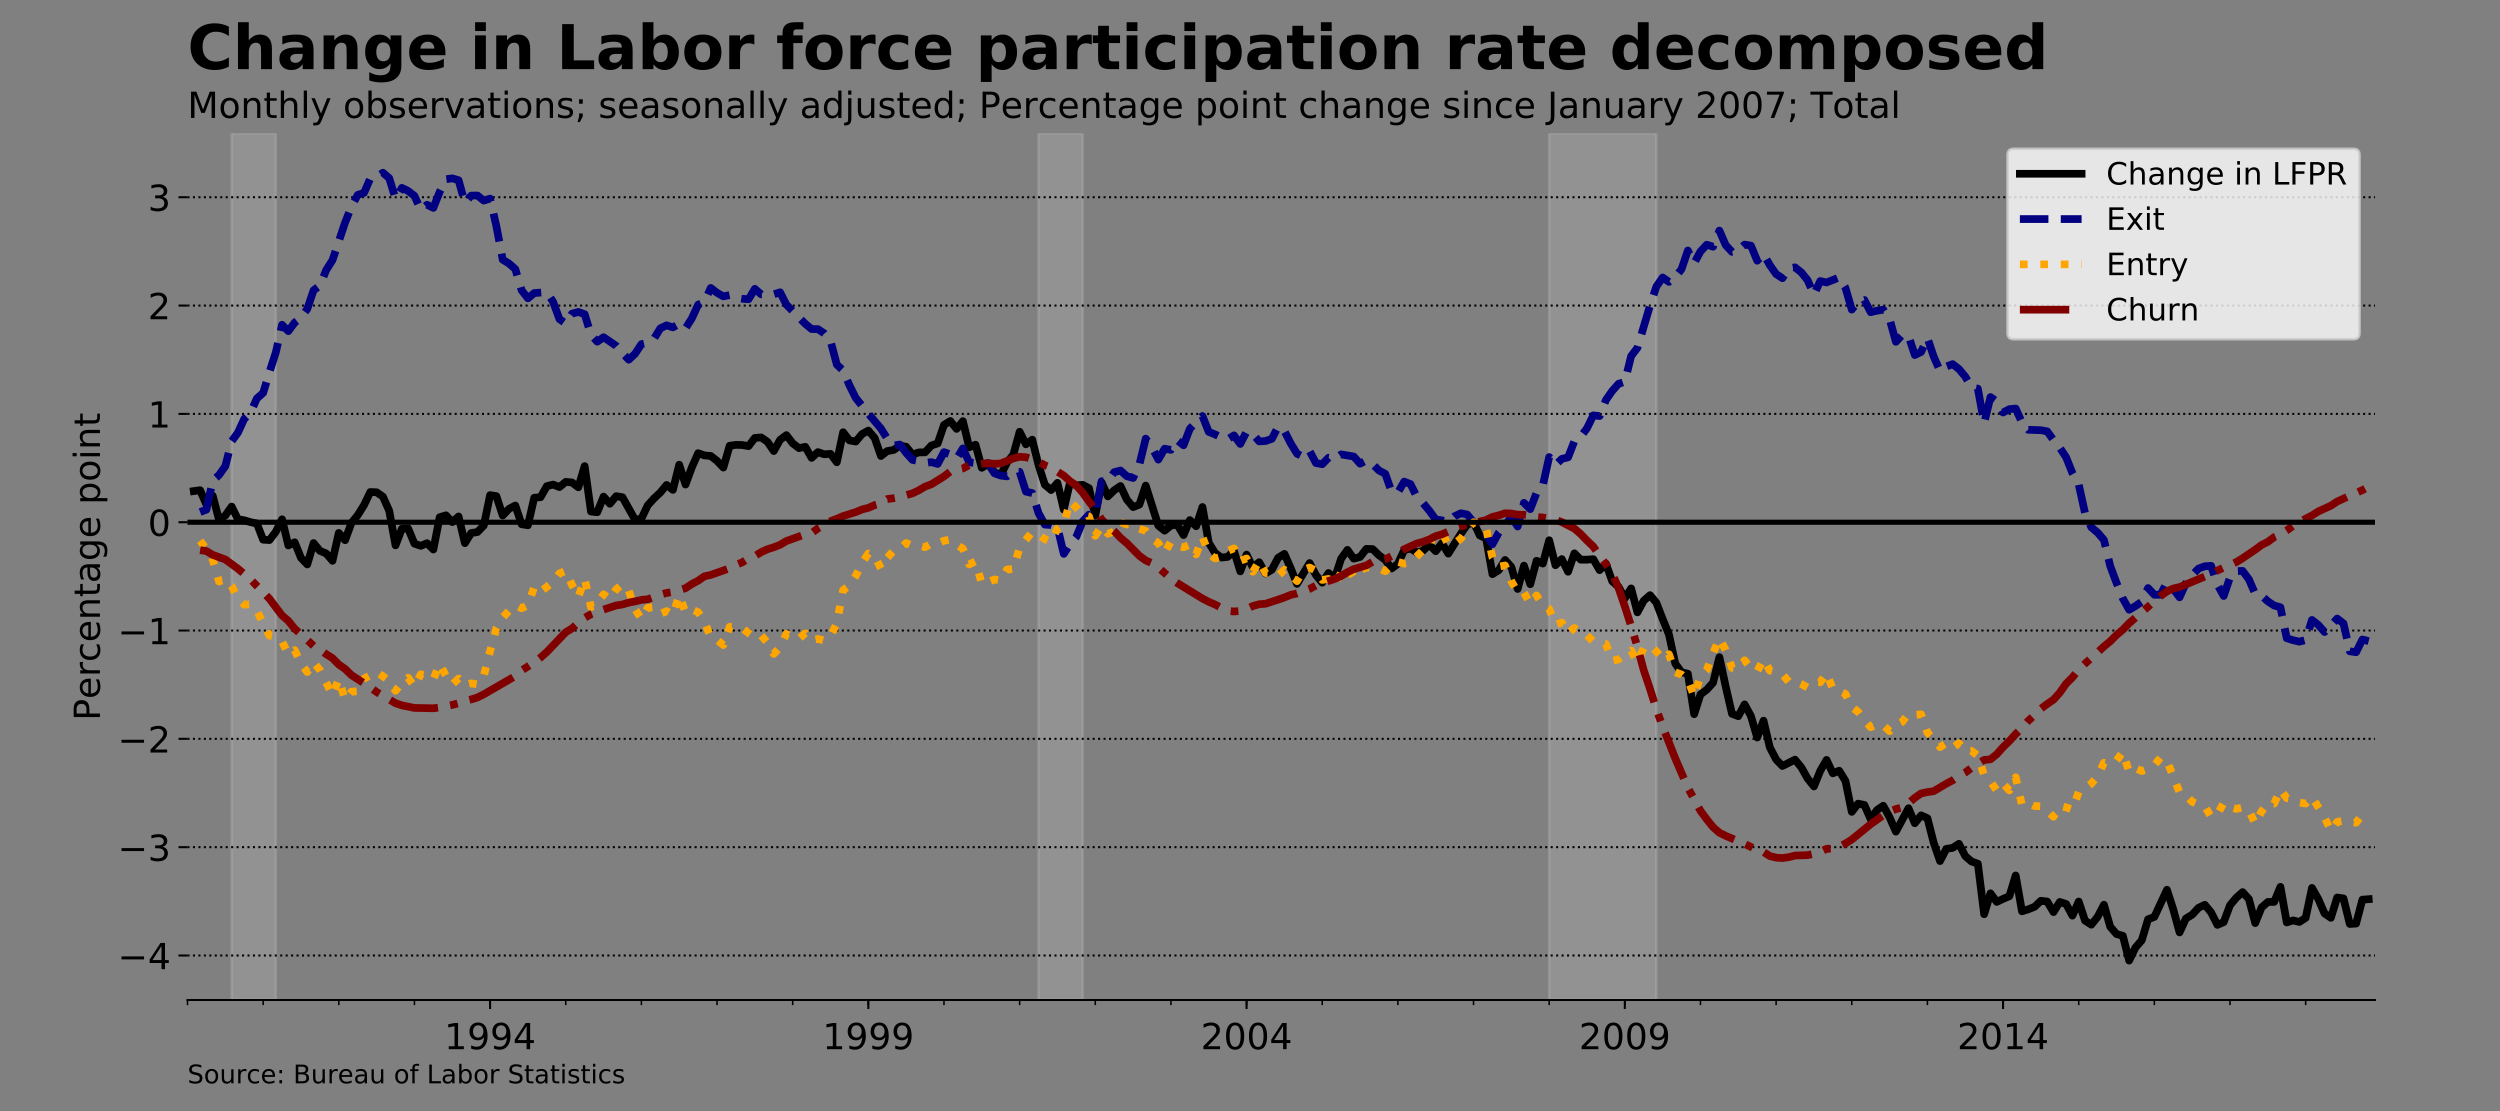 <?xml version="1.0" encoding="utf-8" standalone="no"?>
<!DOCTYPE svg PUBLIC "-//W3C//DTD SVG 1.1//EN"
  "http://www.w3.org/Graphics/SVG/1.1/DTD/svg11.dtd">
<!-- Created with matplotlib (http://matplotlib.org/) -->
<svg height="432pt" version="1.1" viewBox="0 0 972 432" width="972pt" xmlns="http://www.w3.org/2000/svg" xmlns:xlink="http://www.w3.org/1999/xlink">
 <rect x="0" y="0" width="972" height="432" fill="#808080" stroke="none"/>
 <defs>
  <style type="text/css">
*{stroke-linecap:butt;stroke-linejoin:round;}
  </style>
 </defs>
 <g id="figure_1">
  <g id="patch_1">
   <path d="M 0 432 
L 972 432 
L 972 0 
L 0 0 
z
" style="fill:none;"/>
  </g>
  <g id="axes_1">
   <g id="patch_2">
    <path d="M 72.9 388.8 
L 923.4 388.8 
L 923.4 51.84 
L 72.9 51.84 
z
" style="fill:none;"/>
   </g>
   <g id="PolyCollection_1">
    <path clip-path="url(#p72cff4d065)" d="M 90.057 51.84 
L 90.057 388.8 
L 92.508 388.8 
L 94.959 388.8 
L 97.41 388.8 
L 99.861 388.8 
L 102.312 388.8 
L 104.763 388.8 
L 107.214 388.8 
L 107.214 51.84 
L 107.214 51.84 
L 104.763 51.84 
L 102.312 51.84 
L 99.861 51.84 
L 97.41 51.84 
L 94.959 51.84 
L 92.508 51.84 
L 90.057 51.84 
z
" style="fill:#bbbbbb;fill-opacity:0.3;stroke:#bbbbbb;stroke-opacity:0.3;"/>
    <path clip-path="url(#p72cff4d065)" d="M 403.786 51.84 
L 403.786 388.8 
L 406.237 388.8 
L 408.688 388.8 
L 411.139 388.8 
L 413.59 388.8 
L 416.041 388.8 
L 418.492 388.8 
L 420.943 388.8 
L 420.943 51.84 
L 420.943 51.84 
L 418.492 51.84 
L 416.041 51.84 
L 413.59 51.84 
L 411.139 51.84 
L 408.688 51.84 
L 406.237 51.84 
L 403.786 51.84 
z
" style="fill:#bbbbbb;fill-opacity:0.3;stroke:#bbbbbb;stroke-opacity:0.3;"/>
    <path clip-path="url(#p72cff4d065)" d="M 602.318 51.84 
L 602.318 388.8 
L 604.769 388.8 
L 607.22 388.8 
L 609.671 388.8 
L 612.122 388.8 
L 614.573 388.8 
L 617.024 388.8 
L 619.475 388.8 
L 621.926 388.8 
L 624.377 388.8 
L 626.828 388.8 
L 629.279 388.8 
L 631.73 388.8 
L 634.181 388.8 
L 636.632 388.8 
L 639.083 388.8 
L 641.534 388.8 
L 643.985 388.8 
L 643.985 51.84 
L 643.985 51.84 
L 641.534 51.84 
L 639.083 51.84 
L 636.632 51.84 
L 634.181 51.84 
L 631.73 51.84 
L 629.279 51.84 
L 626.828 51.84 
L 624.377 51.84 
L 621.926 51.84 
L 619.475 51.84 
L 617.024 51.84 
L 614.573 51.84 
L 612.122 51.84 
L 609.671 51.84 
L 607.22 51.84 
L 604.769 51.84 
L 602.318 51.84 
z
" style="fill:#bbbbbb;fill-opacity:0.3;stroke:#bbbbbb;stroke-opacity:0.3;"/>
   </g>
   <g id="matplotlib.axis_1">
    <g id="xtick_1">
     <g id="line2d_1">
      <defs>
       <path d="M 0 0 
L 0 3.5 
" id="m3c1b3a4de9" style="stroke:#000000;stroke-width:0.8;"/>
      </defs>
      <g>
       <use style="stroke:#000000;stroke-width:0.8;" x="190.548" xlink:href="#m3c1b3a4de9" y="388.8"/>
      </g>
     </g>
     <g id="text_1">
      <!-- 1994 -->
      <defs>
       <path d="M 12.406 8.297 
L 28.516 8.297 
L 28.516 63.922 
L 10.984 60.406 
L 10.984 69.391 
L 28.422 72.906 
L 38.281 72.906 
L 38.281 8.297 
L 54.391 8.297 
L 54.391 0 
L 12.406 0 
z
" id="DejaVuSans-31"/>
       <path d="M 10.984 1.516 
L 10.984 10.5 
Q 14.703 8.734 18.5 7.812 
Q 22.312 6.891 25.984 6.891 
Q 35.75 6.891 40.891 13.453 
Q 46.047 20.016 46.781 33.406 
Q 43.953 29.203 39.594 26.953 
Q 35.25 24.703 29.984 24.703 
Q 19.047 24.703 12.672 31.312 
Q 6.297 37.938 6.297 49.422 
Q 6.297 60.641 12.938 67.422 
Q 19.578 74.219 30.609 74.219 
Q 43.266 74.219 49.922 64.516 
Q 56.594 54.828 56.594 36.375 
Q 56.594 19.141 48.406 8.859 
Q 40.234 -1.422 26.422 -1.422 
Q 22.703 -1.422 18.891 -0.688 
Q 15.094 0.047 10.984 1.516 
z
M 30.609 32.422 
Q 37.25 32.422 41.125 36.953 
Q 45.016 41.5 45.016 49.422 
Q 45.016 57.281 41.125 61.844 
Q 37.25 66.406 30.609 66.406 
Q 23.969 66.406 20.094 61.844 
Q 16.219 57.281 16.219 49.422 
Q 16.219 41.5 20.094 36.953 
Q 23.969 32.422 30.609 32.422 
z
" id="DejaVuSans-39"/>
       <path d="M 37.797 64.312 
L 12.891 25.391 
L 37.797 25.391 
z
M 35.203 72.906 
L 47.609 72.906 
L 47.609 25.391 
L 58.016 25.391 
L 58.016 17.188 
L 47.609 17.188 
L 47.609 0 
L 37.797 0 
L 37.797 17.188 
L 4.891 17.188 
L 4.891 26.703 
z
" id="DejaVuSans-34"/>
      </defs>
      <g transform="translate(172.733 407.938)scale(0.14 -0.14)">
       <use xlink:href="#DejaVuSans-31"/>
       <use x="63.623" xlink:href="#DejaVuSans-39"/>
       <use x="127.246" xlink:href="#DejaVuSans-39"/>
       <use x="190.869" xlink:href="#DejaVuSans-34"/>
      </g>
     </g>
    </g>
    <g id="xtick_2">
     <g id="line2d_2">
      <g>
       <use style="stroke:#000000;stroke-width:0.8;" x="337.609" xlink:href="#m3c1b3a4de9" y="388.8"/>
      </g>
     </g>
     <g id="text_2">
      <!-- 1999 -->
      <g transform="translate(319.794 407.938)scale(0.14 -0.14)">
       <use xlink:href="#DejaVuSans-31"/>
       <use x="63.623" xlink:href="#DejaVuSans-39"/>
       <use x="127.246" xlink:href="#DejaVuSans-39"/>
       <use x="190.869" xlink:href="#DejaVuSans-39"/>
      </g>
     </g>
    </g>
    <g id="xtick_3">
     <g id="line2d_3">
      <g>
       <use style="stroke:#000000;stroke-width:0.8;" x="484.669" xlink:href="#m3c1b3a4de9" y="388.8"/>
      </g>
     </g>
     <g id="text_3">
      <!-- 2004 -->
      <defs>
       <path d="M 19.188 8.297 
L 53.609 8.297 
L 53.609 0 
L 7.328 0 
L 7.328 8.297 
Q 12.938 14.109 22.625 23.891 
Q 32.328 33.688 34.812 36.531 
Q 39.547 41.844 41.422 45.531 
Q 43.312 49.219 43.312 52.781 
Q 43.312 58.594 39.234 62.25 
Q 35.156 65.922 28.609 65.922 
Q 23.969 65.922 18.812 64.312 
Q 13.672 62.703 7.812 59.422 
L 7.812 69.391 
Q 13.766 71.781 18.938 73 
Q 24.125 74.219 28.422 74.219 
Q 39.75 74.219 46.484 68.547 
Q 53.219 62.891 53.219 53.422 
Q 53.219 48.922 51.531 44.891 
Q 49.859 40.875 45.406 35.406 
Q 44.188 33.984 37.641 27.219 
Q 31.109 20.453 19.188 8.297 
z
" id="DejaVuSans-32"/>
       <path d="M 31.781 66.406 
Q 24.172 66.406 20.328 58.906 
Q 16.5 51.422 16.5 36.375 
Q 16.5 21.391 20.328 13.891 
Q 24.172 6.391 31.781 6.391 
Q 39.453 6.391 43.281 13.891 
Q 47.125 21.391 47.125 36.375 
Q 47.125 51.422 43.281 58.906 
Q 39.453 66.406 31.781 66.406 
z
M 31.781 74.219 
Q 44.047 74.219 50.516 64.516 
Q 56.984 54.828 56.984 36.375 
Q 56.984 17.969 50.516 8.266 
Q 44.047 -1.422 31.781 -1.422 
Q 19.531 -1.422 13.062 8.266 
Q 6.594 17.969 6.594 36.375 
Q 6.594 54.828 13.062 64.516 
Q 19.531 74.219 31.781 74.219 
z
" id="DejaVuSans-30"/>
      </defs>
      <g transform="translate(466.854 407.938)scale(0.14 -0.14)">
       <use xlink:href="#DejaVuSans-32"/>
       <use x="63.623" xlink:href="#DejaVuSans-30"/>
       <use x="127.246" xlink:href="#DejaVuSans-30"/>
       <use x="190.869" xlink:href="#DejaVuSans-34"/>
      </g>
     </g>
    </g>
    <g id="xtick_4">
     <g id="line2d_4">
      <g>
       <use style="stroke:#000000;stroke-width:0.8;" x="631.73" xlink:href="#m3c1b3a4de9" y="388.8"/>
      </g>
     </g>
     <g id="text_4">
      <!-- 2009 -->
      <g transform="translate(613.915 407.938)scale(0.14 -0.14)">
       <use xlink:href="#DejaVuSans-32"/>
       <use x="63.623" xlink:href="#DejaVuSans-30"/>
       <use x="127.246" xlink:href="#DejaVuSans-30"/>
       <use x="190.869" xlink:href="#DejaVuSans-39"/>
      </g>
     </g>
    </g>
    <g id="xtick_5">
     <g id="line2d_5">
      <g>
       <use style="stroke:#000000;stroke-width:0.8;" x="778.79" xlink:href="#m3c1b3a4de9" y="388.8"/>
      </g>
     </g>
     <g id="text_5">
      <!-- 2014 -->
      <g transform="translate(760.975 407.938)scale(0.14 -0.14)">
       <use xlink:href="#DejaVuSans-32"/>
       <use x="63.623" xlink:href="#DejaVuSans-30"/>
       <use x="127.246" xlink:href="#DejaVuSans-31"/>
       <use x="190.869" xlink:href="#DejaVuSans-34"/>
      </g>
     </g>
    </g>
    <g id="xtick_6">
     <g id="line2d_6">
      <defs>
       <path d="M 0 0 
L 0 2 
" id="m59809de3be" style="stroke:#000000;stroke-width:0.6;"/>
      </defs>
      <g>
       <use style="stroke:#000000;stroke-width:0.6;" x="72.9" xlink:href="#m59809de3be" y="388.8"/>
      </g>
     </g>
    </g>
    <g id="xtick_7">
     <g id="line2d_7">
      <g>
       <use style="stroke:#000000;stroke-width:0.6;" x="102.312" xlink:href="#m59809de3be" y="388.8"/>
      </g>
     </g>
    </g>
    <g id="xtick_8">
     <g id="line2d_8">
      <g>
       <use style="stroke:#000000;stroke-width:0.6;" x="131.724" xlink:href="#m59809de3be" y="388.8"/>
      </g>
     </g>
    </g>
    <g id="xtick_9">
     <g id="line2d_9">
      <g>
       <use style="stroke:#000000;stroke-width:0.6;" x="161.136" xlink:href="#m59809de3be" y="388.8"/>
      </g>
     </g>
    </g>
    <g id="xtick_10">
     <g id="line2d_10">
      <g>
       <use style="stroke:#000000;stroke-width:0.6;" x="190.548" xlink:href="#m59809de3be" y="388.8"/>
      </g>
     </g>
    </g>
    <g id="xtick_11">
     <g id="line2d_11">
      <g>
       <use style="stroke:#000000;stroke-width:0.6;" x="219.961" xlink:href="#m59809de3be" y="388.8"/>
      </g>
     </g>
    </g>
    <g id="xtick_12">
     <g id="line2d_12">
      <g>
       <use style="stroke:#000000;stroke-width:0.6;" x="249.373" xlink:href="#m59809de3be" y="388.8"/>
      </g>
     </g>
    </g>
    <g id="xtick_13">
     <g id="line2d_13">
      <g>
       <use style="stroke:#000000;stroke-width:0.6;" x="278.785" xlink:href="#m59809de3be" y="388.8"/>
      </g>
     </g>
    </g>
    <g id="xtick_14">
     <g id="line2d_14">
      <g>
       <use style="stroke:#000000;stroke-width:0.6;" x="308.197" xlink:href="#m59809de3be" y="388.8"/>
      </g>
     </g>
    </g>
    <g id="xtick_15">
     <g id="line2d_15">
      <g>
       <use style="stroke:#000000;stroke-width:0.6;" x="337.609" xlink:href="#m59809de3be" y="388.8"/>
      </g>
     </g>
    </g>
    <g id="xtick_16">
     <g id="line2d_16">
      <g>
       <use style="stroke:#000000;stroke-width:0.6;" x="367.021" xlink:href="#m59809de3be" y="388.8"/>
      </g>
     </g>
    </g>
    <g id="xtick_17">
     <g id="line2d_17">
      <g>
       <use style="stroke:#000000;stroke-width:0.6;" x="396.433" xlink:href="#m59809de3be" y="388.8"/>
      </g>
     </g>
    </g>
    <g id="xtick_18">
     <g id="line2d_18">
      <g>
       <use style="stroke:#000000;stroke-width:0.6;" x="425.845" xlink:href="#m59809de3be" y="388.8"/>
      </g>
     </g>
    </g>
    <g id="xtick_19">
     <g id="line2d_19">
      <g>
       <use style="stroke:#000000;stroke-width:0.6;" x="455.257" xlink:href="#m59809de3be" y="388.8"/>
      </g>
     </g>
    </g>
    <g id="xtick_20">
     <g id="line2d_20">
      <g>
       <use style="stroke:#000000;stroke-width:0.6;" x="484.669" xlink:href="#m59809de3be" y="388.8"/>
      </g>
     </g>
    </g>
    <g id="xtick_21">
     <g id="line2d_21">
      <g>
       <use style="stroke:#000000;stroke-width:0.6;" x="514.082" xlink:href="#m59809de3be" y="388.8"/>
      </g>
     </g>
    </g>
    <g id="xtick_22">
     <g id="line2d_22">
      <g>
       <use style="stroke:#000000;stroke-width:0.6;" x="543.494" xlink:href="#m59809de3be" y="388.8"/>
      </g>
     </g>
    </g>
    <g id="xtick_23">
     <g id="line2d_23">
      <g>
       <use style="stroke:#000000;stroke-width:0.6;" x="572.906" xlink:href="#m59809de3be" y="388.8"/>
      </g>
     </g>
    </g>
    <g id="xtick_24">
     <g id="line2d_24">
      <g>
       <use style="stroke:#000000;stroke-width:0.6;" x="602.318" xlink:href="#m59809de3be" y="388.8"/>
      </g>
     </g>
    </g>
    <g id="xtick_25">
     <g id="line2d_25">
      <g>
       <use style="stroke:#000000;stroke-width:0.6;" x="631.73" xlink:href="#m59809de3be" y="388.8"/>
      </g>
     </g>
    </g>
    <g id="xtick_26">
     <g id="line2d_26">
      <g>
       <use style="stroke:#000000;stroke-width:0.6;" x="661.142" xlink:href="#m59809de3be" y="388.8"/>
      </g>
     </g>
    </g>
    <g id="xtick_27">
     <g id="line2d_27">
      <g>
       <use style="stroke:#000000;stroke-width:0.6;" x="690.554" xlink:href="#m59809de3be" y="388.8"/>
      </g>
     </g>
    </g>
    <g id="xtick_28">
     <g id="line2d_28">
      <g>
       <use style="stroke:#000000;stroke-width:0.6;" x="719.966" xlink:href="#m59809de3be" y="388.8"/>
      </g>
     </g>
    </g>
    <g id="xtick_29">
     <g id="line2d_29">
      <g>
       <use style="stroke:#000000;stroke-width:0.6;" x="749.378" xlink:href="#m59809de3be" y="388.8"/>
      </g>
     </g>
    </g>
    <g id="xtick_30">
     <g id="line2d_30">
      <g>
       <use style="stroke:#000000;stroke-width:0.6;" x="778.79" xlink:href="#m59809de3be" y="388.8"/>
      </g>
     </g>
    </g>
    <g id="xtick_31">
     <g id="line2d_31">
      <g>
       <use style="stroke:#000000;stroke-width:0.6;" x="808.203" xlink:href="#m59809de3be" y="388.8"/>
      </g>
     </g>
    </g>
    <g id="xtick_32">
     <g id="line2d_32">
      <g>
       <use style="stroke:#000000;stroke-width:0.6;" x="837.615" xlink:href="#m59809de3be" y="388.8"/>
      </g>
     </g>
    </g>
    <g id="xtick_33">
     <g id="line2d_33">
      <g>
       <use style="stroke:#000000;stroke-width:0.6;" x="867.027" xlink:href="#m59809de3be" y="388.8"/>
      </g>
     </g>
    </g>
    <g id="xtick_34">
     <g id="line2d_34">
      <g>
       <use style="stroke:#000000;stroke-width:0.6;" x="896.439" xlink:href="#m59809de3be" y="388.8"/>
      </g>
     </g>
    </g>
   </g>
   <g id="matplotlib.axis_2">
    <g id="ytick_1">
     <g id="line2d_35">
      <path clip-path="url(#p72cff4d065)" d="M 72.9 371.504 
L 923.4 371.504 
" style="fill:none;stroke:#000000;stroke-dasharray:0.8,1.32;stroke-dashoffset:0;stroke-width:0.8;"/>
     </g>
     <g id="line2d_36">
      <defs>
       <path d="M 0 0 
L -3.5 0 
" id="m92490a7f98" style="stroke:#000000;stroke-width:0.8;"/>
      </defs>
      <g>
       <use style="stroke:#000000;stroke-width:0.8;" x="72.9" xlink:href="#m92490a7f98" y="371.504"/>
      </g>
     </g>
     <g id="text_6">
      <!-- −4 -->
      <defs>
       <path d="M 10.594 35.5 
L 73.188 35.5 
L 73.188 27.203 
L 10.594 27.203 
z
" id="DejaVuSans-2212"/>
      </defs>
      <g transform="translate(45.761 376.823)scale(0.14 -0.14)">
       <use xlink:href="#DejaVuSans-2212"/>
       <use x="83.789" xlink:href="#DejaVuSans-34"/>
      </g>
     </g>
    </g>
    <g id="ytick_2">
     <g id="line2d_37">
      <path clip-path="url(#p72cff4d065)" d="M 72.9 329.386 
L 923.4 329.386 
" style="fill:none;stroke:#000000;stroke-dasharray:0.8,1.32;stroke-dashoffset:0;stroke-width:0.8;"/>
     </g>
     <g id="line2d_38">
      <g>
       <use style="stroke:#000000;stroke-width:0.8;" x="72.9" xlink:href="#m92490a7f98" y="329.386"/>
      </g>
     </g>
     <g id="text_7">
      <!-- −3 -->
      <defs>
       <path d="M 40.578 39.312 
Q 47.656 37.797 51.625 33 
Q 55.609 28.219 55.609 21.188 
Q 55.609 10.406 48.188 4.484 
Q 40.766 -1.422 27.094 -1.422 
Q 22.516 -1.422 17.656 -0.516 
Q 12.797 0.391 7.625 2.203 
L 7.625 11.719 
Q 11.719 9.328 16.594 8.109 
Q 21.484 6.891 26.812 6.891 
Q 36.078 6.891 40.938 10.547 
Q 45.797 14.203 45.797 21.188 
Q 45.797 27.641 41.281 31.266 
Q 36.766 34.906 28.719 34.906 
L 20.219 34.906 
L 20.219 43.016 
L 29.109 43.016 
Q 36.375 43.016 40.234 45.922 
Q 44.094 48.828 44.094 54.297 
Q 44.094 59.906 40.109 62.906 
Q 36.141 65.922 28.719 65.922 
Q 24.656 65.922 20.016 65.031 
Q 15.375 64.156 9.812 62.312 
L 9.812 71.094 
Q 15.438 72.656 20.344 73.438 
Q 25.25 74.219 29.594 74.219 
Q 40.828 74.219 47.359 69.109 
Q 53.906 64.016 53.906 55.328 
Q 53.906 49.266 50.438 45.094 
Q 46.969 40.922 40.578 39.312 
z
" id="DejaVuSans-33"/>
      </defs>
      <g transform="translate(45.761 334.705)scale(0.14 -0.14)">
       <use xlink:href="#DejaVuSans-2212"/>
       <use x="83.789" xlink:href="#DejaVuSans-33"/>
      </g>
     </g>
    </g>
    <g id="ytick_3">
     <g id="line2d_39">
      <path clip-path="url(#p72cff4d065)" d="M 72.9 287.269 
L 923.4 287.269 
" style="fill:none;stroke:#000000;stroke-dasharray:0.8,1.32;stroke-dashoffset:0;stroke-width:0.8;"/>
     </g>
     <g id="line2d_40">
      <g>
       <use style="stroke:#000000;stroke-width:0.8;" x="72.9" xlink:href="#m92490a7f98" y="287.269"/>
      </g>
     </g>
     <g id="text_8">
      <!-- −2 -->
      <g transform="translate(45.761 292.588)scale(0.14 -0.14)">
       <use xlink:href="#DejaVuSans-2212"/>
       <use x="83.789" xlink:href="#DejaVuSans-32"/>
      </g>
     </g>
    </g>
    <g id="ytick_4">
     <g id="line2d_41">
      <path clip-path="url(#p72cff4d065)" d="M 72.9 245.152 
L 923.4 245.152 
" style="fill:none;stroke:#000000;stroke-dasharray:0.8,1.32;stroke-dashoffset:0;stroke-width:0.8;"/>
     </g>
     <g id="line2d_42">
      <g>
       <use style="stroke:#000000;stroke-width:0.8;" x="72.9" xlink:href="#m92490a7f98" y="245.152"/>
      </g>
     </g>
     <g id="text_9">
      <!-- −1 -->
      <g transform="translate(45.761 250.471)scale(0.14 -0.14)">
       <use xlink:href="#DejaVuSans-2212"/>
       <use x="83.789" xlink:href="#DejaVuSans-31"/>
      </g>
     </g>
    </g>
    <g id="ytick_5">
     <g id="line2d_43">
      <path clip-path="url(#p72cff4d065)" d="M 72.9 203.034 
L 923.4 203.034 
" style="fill:none;stroke:#000000;stroke-dasharray:0.8,1.32;stroke-dashoffset:0;stroke-width:0.8;"/>
     </g>
     <g id="line2d_44">
      <g>
       <use style="stroke:#000000;stroke-width:0.8;" x="72.9" xlink:href="#m92490a7f98" y="203.034"/>
      </g>
     </g>
     <g id="text_10">
      <!-- 0 -->
      <g transform="translate(57.492 208.353)scale(0.14 -0.14)">
       <use xlink:href="#DejaVuSans-30"/>
      </g>
     </g>
    </g>
    <g id="ytick_6">
     <g id="line2d_45">
      <path clip-path="url(#p72cff4d065)" d="M 72.9 160.917 
L 923.4 160.917 
" style="fill:none;stroke:#000000;stroke-dasharray:0.8,1.32;stroke-dashoffset:0;stroke-width:0.8;"/>
     </g>
     <g id="line2d_46">
      <g>
       <use style="stroke:#000000;stroke-width:0.8;" x="72.9" xlink:href="#m92490a7f98" y="160.917"/>
      </g>
     </g>
     <g id="text_11">
      <!-- 1 -->
      <g transform="translate(57.492 166.236)scale(0.14 -0.14)">
       <use xlink:href="#DejaVuSans-31"/>
      </g>
     </g>
    </g>
    <g id="ytick_7">
     <g id="line2d_47">
      <path clip-path="url(#p72cff4d065)" d="M 72.9 118.8 
L 923.4 118.8 
" style="fill:none;stroke:#000000;stroke-dasharray:0.8,1.32;stroke-dashoffset:0;stroke-width:0.8;"/>
     </g>
     <g id="line2d_48">
      <g>
       <use style="stroke:#000000;stroke-width:0.8;" x="72.9" xlink:href="#m92490a7f98" y="118.8"/>
      </g>
     </g>
     <g id="text_12">
      <!-- 2 -->
      <g transform="translate(57.492 124.118)scale(0.14 -0.14)">
       <use xlink:href="#DejaVuSans-32"/>
      </g>
     </g>
    </g>
    <g id="ytick_8">
     <g id="line2d_49">
      <path clip-path="url(#p72cff4d065)" d="M 72.9 76.682 
L 923.4 76.682 
" style="fill:none;stroke:#000000;stroke-dasharray:0.8,1.32;stroke-dashoffset:0;stroke-width:0.8;"/>
     </g>
     <g id="line2d_50">
      <g>
       <use style="stroke:#000000;stroke-width:0.8;" x="72.9" xlink:href="#m92490a7f98" y="76.682"/>
      </g>
     </g>
     <g id="text_13">
      <!-- 3 -->
      <g transform="translate(57.492 82.001)scale(0.14 -0.14)">
       <use xlink:href="#DejaVuSans-33"/>
      </g>
     </g>
    </g>
    <g id="text_14">
     <!-- Percentage point -->
     <defs>
      <path d="M 19.672 64.797 
L 19.672 37.406 
L 32.078 37.406 
Q 38.969 37.406 42.719 40.969 
Q 46.484 44.531 46.484 51.125 
Q 46.484 57.672 42.719 61.234 
Q 38.969 64.797 32.078 64.797 
z
M 9.812 72.906 
L 32.078 72.906 
Q 44.344 72.906 50.609 67.359 
Q 56.891 61.812 56.891 51.125 
Q 56.891 40.328 50.609 34.812 
Q 44.344 29.297 32.078 29.297 
L 19.672 29.297 
L 19.672 0 
L 9.812 0 
z
" id="DejaVuSans-50"/>
      <path d="M 56.203 29.594 
L 56.203 25.203 
L 14.891 25.203 
Q 15.484 15.922 20.484 11.062 
Q 25.484 6.203 34.422 6.203 
Q 39.594 6.203 44.453 7.469 
Q 49.312 8.734 54.109 11.281 
L 54.109 2.781 
Q 49.266 0.734 44.188 -0.344 
Q 39.109 -1.422 33.891 -1.422 
Q 20.797 -1.422 13.156 6.188 
Q 5.516 13.812 5.516 26.812 
Q 5.516 40.234 12.766 48.109 
Q 20.016 56 32.328 56 
Q 43.359 56 49.781 48.891 
Q 56.203 41.797 56.203 29.594 
z
M 47.219 32.234 
Q 47.125 39.594 43.094 43.984 
Q 39.062 48.391 32.422 48.391 
Q 24.906 48.391 20.391 44.141 
Q 15.875 39.891 15.188 32.172 
z
" id="DejaVuSans-65"/>
      <path d="M 41.109 46.297 
Q 39.594 47.172 37.812 47.578 
Q 36.031 48 33.891 48 
Q 26.266 48 22.188 43.047 
Q 18.109 38.094 18.109 28.812 
L 18.109 0 
L 9.078 0 
L 9.078 54.688 
L 18.109 54.688 
L 18.109 46.188 
Q 20.953 51.172 25.484 53.578 
Q 30.031 56 36.531 56 
Q 37.453 56 38.578 55.875 
Q 39.703 55.766 41.062 55.516 
z
" id="DejaVuSans-72"/>
      <path d="M 48.781 52.594 
L 48.781 44.188 
Q 44.969 46.297 41.141 47.344 
Q 37.312 48.391 33.406 48.391 
Q 24.656 48.391 19.812 42.844 
Q 14.984 37.312 14.984 27.297 
Q 14.984 17.281 19.812 11.734 
Q 24.656 6.203 33.406 6.203 
Q 37.312 6.203 41.141 7.25 
Q 44.969 8.297 48.781 10.406 
L 48.781 2.094 
Q 45.016 0.344 40.984 -0.531 
Q 36.969 -1.422 32.422 -1.422 
Q 20.062 -1.422 12.781 6.344 
Q 5.516 14.109 5.516 27.297 
Q 5.516 40.672 12.859 48.328 
Q 20.219 56 33.016 56 
Q 37.156 56 41.109 55.141 
Q 45.062 54.297 48.781 52.594 
z
" id="DejaVuSans-63"/>
      <path d="M 54.891 33.016 
L 54.891 0 
L 45.906 0 
L 45.906 32.719 
Q 45.906 40.484 42.875 44.328 
Q 39.844 48.188 33.797 48.188 
Q 26.516 48.188 22.312 43.547 
Q 18.109 38.922 18.109 30.906 
L 18.109 0 
L 9.078 0 
L 9.078 54.688 
L 18.109 54.688 
L 18.109 46.188 
Q 21.344 51.125 25.703 53.562 
Q 30.078 56 35.797 56 
Q 45.219 56 50.047 50.172 
Q 54.891 44.344 54.891 33.016 
z
" id="DejaVuSans-6e"/>
      <path d="M 18.312 70.219 
L 18.312 54.688 
L 36.812 54.688 
L 36.812 47.703 
L 18.312 47.703 
L 18.312 18.016 
Q 18.312 11.328 20.141 9.422 
Q 21.969 7.516 27.594 7.516 
L 36.812 7.516 
L 36.812 0 
L 27.594 0 
Q 17.188 0 13.234 3.875 
Q 9.281 7.766 9.281 18.016 
L 9.281 47.703 
L 2.688 47.703 
L 2.688 54.688 
L 9.281 54.688 
L 9.281 70.219 
z
" id="DejaVuSans-74"/>
      <path d="M 34.281 27.484 
Q 23.391 27.484 19.188 25 
Q 14.984 22.516 14.984 16.5 
Q 14.984 11.719 18.141 8.906 
Q 21.297 6.109 26.703 6.109 
Q 34.188 6.109 38.703 11.406 
Q 43.219 16.703 43.219 25.484 
L 43.219 27.484 
z
M 52.203 31.203 
L 52.203 0 
L 43.219 0 
L 43.219 8.297 
Q 40.141 3.328 35.547 0.953 
Q 30.953 -1.422 24.312 -1.422 
Q 15.922 -1.422 10.953 3.297 
Q 6 8.016 6 15.922 
Q 6 25.141 12.172 29.828 
Q 18.359 34.516 30.609 34.516 
L 43.219 34.516 
L 43.219 35.406 
Q 43.219 41.609 39.141 45 
Q 35.062 48.391 27.688 48.391 
Q 23 48.391 18.547 47.266 
Q 14.109 46.141 10.016 43.891 
L 10.016 52.203 
Q 14.938 54.109 19.578 55.047 
Q 24.219 56 28.609 56 
Q 40.484 56 46.344 49.844 
Q 52.203 43.703 52.203 31.203 
z
" id="DejaVuSans-61"/>
      <path d="M 45.406 27.984 
Q 45.406 37.75 41.375 43.109 
Q 37.359 48.484 30.078 48.484 
Q 22.859 48.484 18.828 43.109 
Q 14.797 37.75 14.797 27.984 
Q 14.797 18.266 18.828 12.891 
Q 22.859 7.516 30.078 7.516 
Q 37.359 7.516 41.375 12.891 
Q 45.406 18.266 45.406 27.984 
z
M 54.391 6.781 
Q 54.391 -7.172 48.188 -13.984 
Q 42 -20.797 29.203 -20.797 
Q 24.469 -20.797 20.266 -20.094 
Q 16.062 -19.391 12.109 -17.922 
L 12.109 -9.188 
Q 16.062 -11.328 19.922 -12.344 
Q 23.781 -13.375 27.781 -13.375 
Q 36.625 -13.375 41.016 -8.766 
Q 45.406 -4.156 45.406 5.172 
L 45.406 9.625 
Q 42.625 4.781 38.281 2.391 
Q 33.938 0 27.875 0 
Q 17.828 0 11.672 7.656 
Q 5.516 15.328 5.516 27.984 
Q 5.516 40.672 11.672 48.328 
Q 17.828 56 27.875 56 
Q 33.938 56 38.281 53.609 
Q 42.625 51.219 45.406 46.391 
L 45.406 54.688 
L 54.391 54.688 
z
" id="DejaVuSans-67"/>
      <path id="DejaVuSans-20"/>
      <path d="M 18.109 8.203 
L 18.109 -20.797 
L 9.078 -20.797 
L 9.078 54.688 
L 18.109 54.688 
L 18.109 46.391 
Q 20.953 51.266 25.266 53.625 
Q 29.594 56 35.594 56 
Q 45.562 56 51.781 48.094 
Q 58.016 40.188 58.016 27.297 
Q 58.016 14.406 51.781 6.484 
Q 45.562 -1.422 35.594 -1.422 
Q 29.594 -1.422 25.266 0.953 
Q 20.953 3.328 18.109 8.203 
z
M 48.688 27.297 
Q 48.688 37.203 44.609 42.844 
Q 40.531 48.484 33.406 48.484 
Q 26.266 48.484 22.188 42.844 
Q 18.109 37.203 18.109 27.297 
Q 18.109 17.391 22.188 11.75 
Q 26.266 6.109 33.406 6.109 
Q 40.531 6.109 44.609 11.75 
Q 48.688 17.391 48.688 27.297 
z
" id="DejaVuSans-70"/>
      <path d="M 30.609 48.391 
Q 23.391 48.391 19.188 42.75 
Q 14.984 37.109 14.984 27.297 
Q 14.984 17.484 19.156 11.844 
Q 23.344 6.203 30.609 6.203 
Q 37.797 6.203 41.984 11.859 
Q 46.188 17.531 46.188 27.297 
Q 46.188 37.016 41.984 42.703 
Q 37.797 48.391 30.609 48.391 
z
M 30.609 56 
Q 42.328 56 49.016 48.375 
Q 55.719 40.766 55.719 27.297 
Q 55.719 13.875 49.016 6.219 
Q 42.328 -1.422 30.609 -1.422 
Q 18.844 -1.422 12.172 6.219 
Q 5.516 13.875 5.516 27.297 
Q 5.516 40.766 12.172 48.375 
Q 18.844 56 30.609 56 
z
" id="DejaVuSans-6f"/>
      <path d="M 9.422 54.688 
L 18.406 54.688 
L 18.406 0 
L 9.422 0 
z
M 9.422 75.984 
L 18.406 75.984 
L 18.406 64.594 
L 9.422 64.594 
z
" id="DejaVuSans-69"/>
     </defs>
     <g transform="translate(38.849 280.174)rotate(-90)scale(0.14 -0.14)">
      <use xlink:href="#DejaVuSans-50"/>
      <use x="60.256" xlink:href="#DejaVuSans-65"/>
      <use x="121.779" xlink:href="#DejaVuSans-72"/>
      <use x="162.861" xlink:href="#DejaVuSans-63"/>
      <use x="217.842" xlink:href="#DejaVuSans-65"/>
      <use x="279.365" xlink:href="#DejaVuSans-6e"/>
      <use x="342.744" xlink:href="#DejaVuSans-74"/>
      <use x="381.953" xlink:href="#DejaVuSans-61"/>
      <use x="443.232" xlink:href="#DejaVuSans-67"/>
      <use x="506.709" xlink:href="#DejaVuSans-65"/>
      <use x="568.232" xlink:href="#DejaVuSans-20"/>
      <use x="600.02" xlink:href="#DejaVuSans-70"/>
      <use x="663.496" xlink:href="#DejaVuSans-6f"/>
      <use x="724.678" xlink:href="#DejaVuSans-69"/>
      <use x="752.461" xlink:href="#DejaVuSans-6e"/>
      <use x="815.84" xlink:href="#DejaVuSans-74"/>
     </g>
    </g>
   </g>
   <g id="line2d_51">
    <path clip-path="url(#p72cff4d065)" d="M 75.351 190.934 
L 77.802 190.6 
L 80.253 196.193 
L 82.704 192.757 
L 85.155 202.038 
L 87.606 200.421 
L 90.057 196.958 
L 92.508 201.886 
L 94.959 202.284 
L 97.41 203.007 
L 99.861 203.545 
L 102.312 209.833 
L 104.763 209.978 
L 107.214 206.767 
L 109.665 201.907 
L 112.116 212.077 
L 114.567 210.847 
L 117.018 216.883 
L 119.469 219.446 
L 121.92 211.141 
L 124.371 214.156 
L 126.822 215.185 
L 129.273 218.045 
L 131.724 207.191 
L 134.175 210.033 
L 136.626 203.322 
L 139.077 200.313 
L 141.528 196.397 
L 143.979 191.293 
L 146.43 191.395 
L 148.881 193.097 
L 151.332 198.603 
L 153.783 212.029 
L 156.234 205.579 
L 158.685 205.473 
L 161.136 211.381 
L 163.587 212.219 
L 166.038 211.193 
L 168.489 213.648 
L 170.94 201.089 
L 173.391 200.352 
L 175.842 202.996 
L 178.293 200.797 
L 180.744 211.178 
L 183.195 207.245 
L 185.646 206.857 
L 188.097 204.32 
L 190.548 192.51 
L 192.999 192.903 
L 195.45 200.436 
L 197.901 197.834 
L 200.352 196.544 
L 202.803 203.82 
L 205.254 204.23 
L 207.705 193.524 
L 210.156 193.323 
L 212.607 189.019 
L 215.059 188.403 
L 217.51 189.371 
L 219.961 187.348 
L 222.412 187.585 
L 224.863 189.466 
L 227.314 181.221 
L 229.765 198.879 
L 232.216 199.156 
L 234.667 193.085 
L 237.118 195.859 
L 239.569 192.913 
L 242.02 193.328 
L 246.922 202.1 
L 249.373 201.65 
L 251.824 196.499 
L 254.275 193.785 
L 256.726 191.489 
L 259.177 188.545 
L 261.628 190.453 
L 264.079 180.679 
L 266.53 188.393 
L 268.981 181.728 
L 271.432 176.2 
L 273.883 177.065 
L 276.334 177.272 
L 278.785 179.186 
L 281.236 181.786 
L 283.687 173.314 
L 286.138 172.961 
L 288.589 173.024 
L 291.04 173.455 
L 293.491 170.25 
L 295.942 170.084 
L 298.393 171.768 
L 300.844 175.37 
L 303.295 171.006 
L 305.746 169.178 
L 308.197 172.362 
L 310.648 174.239 
L 313.099 173.723 
L 315.55 178.032 
L 318.001 175.782 
L 320.452 176.632 
L 322.903 176.454 
L 325.354 179.714 
L 327.805 168.049 
L 330.256 171.218 
L 332.707 171.679 
L 335.158 168.768 
L 337.609 167.398 
L 340.06 170.253 
L 342.511 177.302 
L 344.962 175.372 
L 347.413 174.967 
L 349.864 173.266 
L 352.315 173.702 
L 354.766 176.744 
L 357.217 175.904 
L 359.668 175.86 
L 362.119 173.209 
L 364.57 172.397 
L 367.021 165.214 
L 369.472 163.689 
L 371.923 166.751 
L 374.374 163.741 
L 376.825 173.924 
L 379.276 172.905 
L 381.727 181.881 
L 384.178 180.369 
L 386.629 183.576 
L 389.08 184.704 
L 391.531 179.81 
L 393.982 176.741 
L 396.433 167.871 
L 398.884 172.76 
L 401.335 170.95 
L 403.786 180.814 
L 406.237 188.461 
L 408.688 190.534 
L 411.139 187.737 
L 413.59 198.11 
L 416.041 187.524 
L 418.492 188.725 
L 420.943 188.488 
L 423.394 189.815 
L 425.845 200.502 
L 428.296 187.563 
L 430.747 192.992 
L 433.198 190.61 
L 435.649 188.962 
L 438.1 194.196 
L 440.551 197.154 
L 443.002 196.194 
L 445.453 188.8 
L 450.355 204.351 
L 452.806 206.323 
L 455.257 204.324 
L 457.708 203.974 
L 460.159 208.028 
L 462.61 202.212 
L 465.061 204.605 
L 467.512 197.127 
L 469.963 211.011 
L 472.414 214.982 
L 474.865 216.783 
L 477.316 216.525 
L 479.767 214.149 
L 482.218 222.152 
L 484.669 215.652 
L 487.12 220.626 
L 489.571 218.588 
L 492.022 222.95 
L 494.473 221.522 
L 496.924 216.887 
L 499.376 215.341 
L 501.827 220.932 
L 504.278 227.01 
L 509.18 218.908 
L 511.631 223.556 
L 514.082 226.55 
L 516.533 222.788 
L 518.984 224.706 
L 521.435 217.209 
L 523.886 213.799 
L 526.337 217.193 
L 528.788 216.557 
L 531.239 213.397 
L 533.69 213.488 
L 536.141 215.881 
L 538.592 217.684 
L 541.043 221.03 
L 543.494 219.205 
L 545.945 213.873 
L 548.396 213.273 
L 550.847 214.766 
L 553.298 214.091 
L 555.749 211.802 
L 558.2 214.313 
L 560.651 211.182 
L 563.102 215.236 
L 568.004 207.492 
L 570.455 203.988 
L 572.906 203.034 
L 575.357 208.195 
L 577.808 209.366 
L 580.259 223.233 
L 582.71 221.692 
L 585.161 217.717 
L 587.612 220.438 
L 590.063 228.985 
L 592.514 219.928 
L 594.965 227.143 
L 597.416 218.032 
L 599.867 219.109 
L 602.318 210.042 
L 604.769 219.759 
L 607.22 217.369 
L 609.671 222.301 
L 612.122 215.128 
L 614.573 217.6 
L 617.024 217.604 
L 619.475 217.397 
L 621.926 221.676 
L 624.377 219.167 
L 626.828 225.981 
L 629.279 228.131 
L 631.73 232.62 
L 634.181 228.777 
L 636.632 238.084 
L 639.083 233.524 
L 641.534 231.393 
L 643.985 234.32 
L 646.436 240.662 
L 648.887 246.694 
L 651.338 257.98 
L 653.789 261.388 
L 656.24 261.948 
L 658.691 277.674 
L 661.142 269.995 
L 663.593 268.163 
L 666.044 265.418 
L 668.495 255.504 
L 670.946 266.902 
L 673.397 277.515 
L 675.848 278.458 
L 678.299 273.871 
L 680.75 278.371 
L 683.201 286.747 
L 685.652 280.205 
L 688.103 290.577 
L 690.554 295.289 
L 693.005 297.817 
L 697.907 295.355 
L 700.358 298.369 
L 702.809 302.704 
L 705.26 305.766 
L 707.711 299.718 
L 710.162 295.459 
L 712.613 300.661 
L 715.064 299.661 
L 717.515 303.605 
L 719.966 315.645 
L 722.417 312.456 
L 724.868 312.962 
L 727.319 318.493 
L 729.77 314.937 
L 732.221 313.276 
L 734.672 317.787 
L 737.123 323.337 
L 742.025 314.244 
L 744.476 320.077 
L 746.927 317.008 
L 749.378 318.116 
L 751.829 327.681 
L 754.28 334.78 
L 756.731 330.037 
L 759.182 329.662 
L 761.633 328.057 
L 764.084 332.841 
L 766.535 334.961 
L 768.986 335.803 
L 771.437 355.446 
L 773.888 347.322 
L 776.339 350.658 
L 778.79 349.486 
L 781.241 348.439 
L 783.693 340.38 
L 786.144 354.319 
L 788.595 353.536 
L 791.046 352.573 
L 793.497 350.229 
L 795.948 350.511 
L 798.399 354.621 
L 800.85 350.683 
L 803.301 351.466 
L 805.752 356.006 
L 808.203 350.515 
L 810.654 357.932 
L 813.105 359.513 
L 815.556 356.46 
L 818.007 351.766 
L 820.458 360.321 
L 822.909 363.16 
L 825.36 363.838 
L 827.811 373.484 
L 830.262 368.411 
L 832.713 365.602 
L 835.164 357.413 
L 837.615 356.492 
L 842.517 345.942 
L 844.968 353.595 
L 847.419 362.518 
L 849.87 357.133 
L 852.321 355.62 
L 854.772 352.964 
L 857.223 351.786 
L 859.674 354.743 
L 862.125 359.594 
L 864.576 358.525 
L 867.027 351.957 
L 869.478 349.033 
L 871.929 346.853 
L 874.38 349.553 
L 876.831 358.894 
L 879.282 352.85 
L 881.733 350.686 
L 884.184 350.662 
L 886.635 344.804 
L 889.086 358.642 
L 891.537 357.858 
L 893.988 358.456 
L 896.439 356.867 
L 898.89 345.222 
L 901.341 349.514 
L 903.792 355.17 
L 906.243 356.843 
L 908.694 348.947 
L 911.145 349.298 
L 913.596 359.242 
L 916.047 359.086 
L 918.498 349.79 
L 920.949 349.601 
L 920.949 349.601 
" style="fill:none;stroke:#000000;stroke-linecap:square;stroke-width:3;"/>
   </g>
   <g id="line2d_52">
    <path clip-path="url(#p72cff4d065)" d="M 77.802 199.085 
L 80.253 198.148 
L 82.704 186.871 
L 85.155 184.706 
L 87.606 181.227 
L 90.057 171.575 
L 92.508 168.207 
L 94.959 162.869 
L 97.41 160.466 
L 99.861 154.939 
L 102.312 152.762 
L 104.763 144.672 
L 107.214 137.11 
L 109.665 126.28 
L 112.116 128.754 
L 114.567 125.417 
L 117.018 123.53 
L 119.469 120.112 
L 121.92 112.861 
L 124.371 111.055 
L 126.822 105.013 
L 129.273 101.129 
L 134.175 86.509 
L 136.626 80.368 
L 139.077 75.775 
L 141.528 74.998 
L 143.979 69.357 
L 146.43 68.808 
L 148.881 67.156 
L 151.332 69.261 
L 153.783 77.315 
L 156.234 73.043 
L 158.685 74.242 
L 161.136 76.14 
L 163.587 81.583 
L 166.038 79.616 
L 168.489 80.822 
L 170.94 74.638 
L 173.391 69.679 
L 175.842 69.35 
L 178.293 70.08 
L 180.744 78.829 
L 183.195 76.039 
L 185.646 76.023 
L 188.097 77.997 
L 190.548 77.225 
L 192.999 87.963 
L 195.45 100.962 
L 197.901 102.464 
L 200.352 104.621 
L 202.803 112.852 
L 205.254 115.982 
L 207.705 113.943 
L 212.607 113.573 
L 215.059 117.382 
L 217.51 124.066 
L 219.961 125.772 
L 222.412 121.939 
L 224.863 121.298 
L 227.314 122.167 
L 229.765 130.11 
L 232.216 132.856 
L 234.667 131.114 
L 239.569 134.461 
L 242.02 137.297 
L 244.471 139.848 
L 246.922 137.546 
L 249.373 133.804 
L 251.824 133.285 
L 254.275 131.686 
L 256.726 127.662 
L 259.177 126.487 
L 261.628 127.277 
L 264.079 125.896 
L 266.53 127.652 
L 268.981 123.806 
L 271.432 118.46 
L 273.883 117.442 
L 276.334 111.958 
L 278.785 113.839 
L 281.236 115.234 
L 283.687 114.738 
L 286.138 115.76 
L 288.589 116.163 
L 291.04 116.342 
L 293.491 112.299 
L 295.942 114.447 
L 300.844 114.426 
L 303.295 113.641 
L 305.746 118.451 
L 313.099 125.911 
L 315.55 127.939 
L 318.001 127.969 
L 320.452 129.598 
L 322.903 132.518 
L 325.354 141.763 
L 327.805 144.05 
L 330.256 149.794 
L 332.707 154.715 
L 337.609 160.816 
L 342.511 166.626 
L 344.962 170.545 
L 347.413 173.217 
L 349.864 172.852 
L 352.315 176.094 
L 354.766 178.804 
L 357.217 179.239 
L 359.668 179.998 
L 362.119 179.686 
L 364.57 180.382 
L 367.021 175.792 
L 369.472 176.67 
L 371.923 178.376 
L 374.374 174.342 
L 376.825 179.762 
L 379.276 180.041 
L 381.727 180.643 
L 384.178 180.043 
L 386.629 184.018 
L 389.08 184.896 
L 391.531 185.216 
L 393.982 183.387 
L 396.433 183.443 
L 398.884 191.141 
L 401.335 191.701 
L 403.786 199.492 
L 406.237 203.963 
L 408.688 204.119 
L 411.139 204.96 
L 413.59 215.345 
L 416.041 211.555 
L 418.492 208.664 
L 420.943 202.711 
L 423.394 200.108 
L 425.845 200.152 
L 428.296 187.114 
L 430.747 187.103 
L 433.198 183.576 
L 435.649 182.943 
L 438.1 185.143 
L 440.551 185.841 
L 443.002 180.57 
L 445.453 170.536 
L 447.904 173.922 
L 450.355 178.703 
L 452.806 174.448 
L 455.257 174.898 
L 457.708 171.153 
L 460.159 173.117 
L 462.61 166.718 
L 465.061 164.087 
L 467.512 161.766 
L 469.963 167.914 
L 472.414 168.891 
L 474.865 170.082 
L 477.316 170.852 
L 479.767 169.269 
L 482.218 172.604 
L 484.669 167.843 
L 487.12 168.774 
L 489.571 171.613 
L 492.022 171.472 
L 494.473 170.647 
L 496.924 165.93 
L 499.376 167.579 
L 501.827 172.378 
L 504.278 176.392 
L 506.729 177.629 
L 509.18 175.372 
L 511.631 180.033 
L 514.082 180.485 
L 516.533 177.965 
L 518.984 178.408 
L 521.435 176.669 
L 526.337 177.495 
L 528.788 180.272 
L 531.239 178.991 
L 533.69 180.44 
L 536.141 182.928 
L 538.592 184.211 
L 541.043 191.166 
L 543.494 191.503 
L 545.945 187.255 
L 548.396 188.205 
L 550.847 193.157 
L 553.298 195.632 
L 555.749 198.59 
L 558.2 201.963 
L 560.651 202.318 
L 563.102 202.924 
L 565.553 200.71 
L 568.004 199.55 
L 570.455 200.051 
L 572.906 203.034 
L 575.357 207.773 
L 577.808 207.737 
L 580.259 211.591 
L 582.71 207.082 
L 585.161 204.378 
L 587.612 200.874 
L 590.063 204.698 
L 592.514 195.497 
L 594.965 197.95 
L 597.416 191.596 
L 599.867 188.714 
L 602.318 177.705 
L 604.769 180.797 
L 607.22 178.42 
L 609.671 177.807 
L 612.122 171.52 
L 614.573 169.807 
L 617.024 166.499 
L 619.475 161.5 
L 621.926 161.751 
L 624.377 155.516 
L 626.828 152.001 
L 629.279 149.23 
L 631.73 148.421 
L 634.181 138.461 
L 636.632 135.244 
L 641.534 118.763 
L 643.985 111.45 
L 646.436 107.889 
L 648.887 109.596 
L 651.338 107.816 
L 653.789 104.631 
L 656.24 97.4 
L 658.691 102.294 
L 661.142 97.767 
L 663.593 95.141 
L 666.044 95.914 
L 668.495 89.652 
L 670.946 95.286 
L 673.397 97.93 
L 675.848 97.392 
L 678.299 95.106 
L 680.75 95.49 
L 683.201 101.363 
L 685.652 98.695 
L 688.103 103.083 
L 690.554 106.551 
L 693.005 108.165 
L 695.456 104.335 
L 697.907 103.948 
L 700.358 105.904 
L 702.809 108.958 
L 705.26 114.615 
L 707.711 109.277 
L 710.162 109.827 
L 715.064 107.879 
L 717.515 111.908 
L 719.966 120.374 
L 722.417 117.359 
L 724.868 116.636 
L 727.319 121.377 
L 729.77 120.803 
L 732.221 120.41 
L 734.672 124.026 
L 737.123 132.902 
L 739.574 130.244 
L 742.025 130.589 
L 744.476 138.035 
L 746.927 136.845 
L 749.378 131.379 
L 751.829 138.639 
L 754.28 144.247 
L 756.731 142.511 
L 759.182 141.574 
L 761.633 143.477 
L 764.084 146.431 
L 766.535 150.576 
L 768.986 151.109 
L 771.437 164.558 
L 773.888 154.377 
L 776.339 156.114 
L 778.79 160.383 
L 781.241 159.082 
L 783.693 158.836 
L 786.144 164.282 
L 788.595 167.107 
L 793.497 167.256 
L 795.948 167.709 
L 798.399 171.104 
L 800.85 174.079 
L 803.301 177.781 
L 805.752 183.931 
L 808.203 188.325 
L 810.654 199.477 
L 813.105 205.024 
L 815.556 207.084 
L 818.007 209.926 
L 820.458 220.079 
L 822.909 226.631 
L 825.36 232.71 
L 827.811 237.067 
L 830.262 235.64 
L 832.713 233.945 
L 835.164 228.634 
L 837.615 231.239 
L 840.066 231.22 
L 842.517 226.296 
L 844.968 228.971 
L 847.419 232.232 
L 849.87 226.783 
L 852.321 223.638 
L 854.772 221.075 
L 857.223 220.169 
L 859.674 219.992 
L 862.125 227.308 
L 864.576 231.724 
L 867.027 224.494 
L 869.478 222.053 
L 871.929 221.965 
L 874.38 225.246 
L 876.831 230.945 
L 879.282 231.527 
L 881.733 233.803 
L 884.184 235.437 
L 886.635 236.097 
L 889.086 248.149 
L 891.537 248.913 
L 893.988 249.478 
L 896.439 248.839 
L 898.89 241.036 
L 901.341 242.949 
L 903.792 245.724 
L 906.243 243.267 
L 908.694 240.494 
L 911.145 242.391 
L 913.596 253.226 
L 916.047 253.581 
L 918.498 248.634 
L 920.949 249.261 
L 920.949 249.261 
" style="fill:none;stroke:#000080;stroke-dasharray:11.1,4.8;stroke-dashoffset:0;stroke-width:3;"/>
   </g>
   <g id="line2d_53">
    <path clip-path="url(#p72cff4d065)" d="M 77.802 210.233 
L 80.253 213.586 
L 82.704 217.608 
L 85.155 226.117 
L 87.606 225.136 
L 90.057 227.835 
L 92.508 232.837 
L 94.959 235.081 
L 97.41 234.948 
L 99.861 237.334 
L 102.312 242.413 
L 104.763 247.158 
L 107.214 247.503 
L 109.665 249.438 
L 112.116 254.373 
L 114.567 252.789 
L 117.018 258.046 
L 119.469 261.283 
L 121.92 257.505 
L 124.371 260.476 
L 129.273 270.296 
L 131.724 264.025 
L 134.175 272.146 
L 136.626 268.936 
L 139.077 268.727 
L 141.528 263.841 
L 146.43 261.197 
L 148.881 262.927 
L 151.332 264.829 
L 153.783 268.571 
L 156.234 265.443 
L 158.685 263.504 
L 161.136 266.955 
L 163.587 262.188 
L 166.038 262.894 
L 168.489 264.169 
L 170.94 258.067 
L 173.391 262.788 
L 175.842 266.134 
L 178.293 263.815 
L 180.744 266.278 
L 183.195 265.695 
L 185.646 266.056 
L 188.097 262.741 
L 190.548 253.091 
L 192.999 244.226 
L 195.45 240.131 
L 197.901 237.433 
L 200.352 235.316 
L 202.803 236.497 
L 205.254 235.319 
L 207.705 228.23 
L 210.156 230.125 
L 215.059 226.229 
L 217.51 222.953 
L 219.961 221.91 
L 222.412 227.469 
L 224.863 232.13 
L 227.314 224.978 
L 229.765 236.076 
L 232.216 234.611 
L 234.667 231.058 
L 237.118 233.003 
L 239.569 229.159 
L 242.02 227.111 
L 244.471 229.737 
L 246.922 236.819 
L 249.373 240.692 
L 251.824 236.301 
L 254.275 236.064 
L 256.726 238.704 
L 259.177 237.606 
L 261.628 239.103 
L 264.079 231.41 
L 266.53 238.131 
L 268.981 236.946 
L 271.432 238.04 
L 273.883 241.632 
L 276.334 247.86 
L 278.785 248.751 
L 281.236 250.806 
L 283.687 243.714 
L 286.138 243.639 
L 288.589 244.298 
L 291.04 246.143 
L 293.491 247.829 
L 295.942 247.037 
L 298.393 249.885 
L 300.844 254.24 
L 303.295 251.617 
L 305.746 246.443 
L 308.197 248.016 
L 310.648 248.331 
L 313.099 246.172 
L 315.55 248.886 
L 318.001 248.435 
L 320.452 248.994 
L 322.903 247.387 
L 325.354 242.311 
L 327.805 229.422 
L 330.256 227.65 
L 332.707 223.929 
L 335.158 218.914 
L 337.609 215.197 
L 340.06 216.179 
L 342.511 221.016 
L 344.962 216.87 
L 347.413 214.119 
L 349.864 213.264 
L 352.315 211.126 
L 354.766 212.191 
L 357.217 212.089 
L 359.668 212.74 
L 362.119 211.31 
L 364.57 211.285 
L 367.021 210.243 
L 369.472 209.747 
L 371.923 211.765 
L 374.374 213.316 
L 376.825 219.435 
L 379.276 218.25 
L 381.727 227.009 
L 384.178 226.31 
L 386.629 225.288 
L 389.08 225.69 
L 391.531 221.437 
L 393.982 221.193 
L 396.433 212.901 
L 401.335 206.797 
L 403.786 207.892 
L 406.237 209.648 
L 408.688 210.661 
L 411.139 205.51 
L 413.59 203.917 
L 416.041 194.933 
L 418.492 197.334 
L 420.943 200.287 
L 423.394 200.778 
L 425.845 208.321 
L 428.296 204.552 
L 430.747 207.5 
L 433.198 206.623 
L 435.649 202.98 
L 438.1 203.945 
L 440.551 203.696 
L 443.002 205.577 
L 445.453 206.434 
L 447.904 209.588 
L 450.355 211.124 
L 452.806 215.094 
L 455.257 210.494 
L 457.708 212.203 
L 460.159 212.798 
L 462.61 211.757 
L 465.061 215.521 
L 467.512 208.715 
L 469.963 215.186 
L 472.414 217.12 
L 474.865 216.415 
L 477.316 214.221 
L 479.767 213.214 
L 482.218 218.064 
L 484.669 217.134 
L 487.12 222.298 
L 489.571 218.12 
L 492.022 222.799 
L 494.473 222.974 
L 496.924 223.884 
L 499.376 221.538 
L 501.827 223.34 
L 504.278 225.946 
L 506.729 221.567 
L 509.18 220.652 
L 511.631 221.919 
L 514.082 225.49 
L 516.533 225.074 
L 518.984 227.283 
L 521.435 222.657 
L 523.886 220.368 
L 526.337 224.489 
L 528.788 221.822 
L 531.239 220.626 
L 533.69 220.737 
L 536.141 221.003 
L 538.592 222.101 
L 541.043 219.713 
L 543.494 218.473 
L 545.945 219.149 
L 548.396 218.742 
L 553.298 213.868 
L 555.749 209.599 
L 558.2 209.964 
L 560.651 207.2 
L 563.102 211.709 
L 565.553 211.327 
L 568.004 209.379 
L 570.455 206.015 
L 572.906 203.034 
L 575.357 203.713 
L 577.808 205.527 
L 580.259 216.749 
L 582.71 220.31 
L 585.161 219.861 
L 587.612 225.979 
L 590.063 230.255 
L 592.514 230.357 
L 594.965 234.823 
L 597.416 231.506 
L 599.867 235.244 
L 602.318 236.716 
L 604.769 242.951 
L 607.22 242.034 
L 609.671 246.276 
L 612.122 244.16 
L 614.573 246.236 
L 617.024 247.006 
L 619.475 249.468 
L 624.377 250.384 
L 626.828 256.942 
L 629.279 256.372 
L 631.73 254.531 
L 634.181 252.954 
L 636.632 257.387 
L 639.083 251.929 
L 641.534 250.84 
L 643.985 253.234 
L 646.436 256.364 
L 648.887 254.37 
L 651.338 261.368 
L 653.789 262.266 
L 656.24 264.34 
L 658.691 270.764 
L 661.142 263.048 
L 663.593 260.517 
L 666.044 253.964 
L 668.495 248.162 
L 670.946 252.71 
L 673.397 259.665 
L 675.848 260.015 
L 678.299 256.729 
L 680.75 259.713 
L 683.201 260.993 
L 685.652 256.313 
L 688.103 260.722 
L 690.554 261.357 
L 693.005 262.108 
L 695.456 265.105 
L 697.907 264.842 
L 700.358 265.933 
L 702.809 267.339 
L 705.26 265.283 
L 707.711 265.26 
L 710.162 261.67 
L 712.613 267.909 
L 715.064 268.661 
L 717.515 269.798 
L 719.966 274.925 
L 722.417 276.733 
L 724.868 280.046 
L 727.319 282.749 
L 729.77 281.479 
L 732.221 281.956 
L 734.672 284.274 
L 737.123 281.93 
L 739.574 280.654 
L 742.025 277.425 
L 744.476 277.932 
L 746.927 277.738 
L 749.378 284.843 
L 751.829 287.5 
L 754.28 290.476 
L 756.731 288.904 
L 759.182 290.756 
L 761.633 288.966 
L 764.084 292.1 
L 766.535 291.935 
L 768.986 293.811 
L 771.437 301.486 
L 773.888 303.788 
L 776.339 307.376 
L 778.79 304.677 
L 781.241 307.308 
L 783.693 302.222 
L 786.144 313.041 
L 788.595 312.261 
L 791.046 313.392 
L 793.497 313.471 
L 795.948 315.166 
L 798.399 317.545 
L 800.85 313.378 
L 803.301 313.926 
L 805.752 314.769 
L 808.203 307.903 
L 810.654 306.495 
L 813.105 304.677 
L 815.556 301.811 
L 818.007 296.554 
L 820.458 296.975 
L 822.909 295.719 
L 825.36 292.372 
L 827.811 300.189 
L 830.262 298.721 
L 832.713 299.773 
L 835.164 298.936 
L 837.615 297.538 
L 840.066 294.451 
L 842.517 295.791 
L 847.419 308.102 
L 849.87 309.186 
L 852.321 311.75 
L 854.772 312.76 
L 857.223 313.427 
L 859.674 317.663 
L 862.125 316.53 
L 864.576 312.218 
L 867.027 313.835 
L 869.478 314.506 
L 871.929 313.918 
L 874.38 314.985 
L 876.831 320.305 
L 879.282 315.49 
L 881.733 312.277 
L 884.184 312.44 
L 886.635 306.95 
L 889.086 310.316 
L 891.537 310.559 
L 893.988 312.02 
L 896.439 312.421 
L 898.89 309.838 
L 903.792 317.758 
L 906.243 323.03 
L 908.694 319.528 
L 911.145 319.129 
L 913.596 319.328 
L 916.047 319.861 
L 918.498 316.663 
L 920.949 317.139 
L 920.949 317.139 
" style="fill:none;stroke:#ffa500;stroke-dasharray:3,4.95;stroke-dashoffset:0;stroke-width:3;"/>
   </g>
   <g id="line2d_54">
    <path clip-path="url(#p72cff4d065)" d="M 77.802 213.883 
L 80.253 214.255 
L 82.704 215.725 
L 87.606 217.522 
L 92.508 221.122 
L 97.41 225.237 
L 99.861 227.804 
L 102.312 230.208 
L 104.763 232.821 
L 109.665 239.302 
L 112.116 241.394 
L 114.567 244.463 
L 119.469 248.857 
L 121.92 251.121 
L 124.371 252.574 
L 126.822 254.348 
L 129.273 255.896 
L 131.724 258.38 
L 134.175 260.085 
L 136.626 262.472 
L 143.979 267.242 
L 146.43 269.06 
L 153.783 273.406 
L 156.234 274.241 
L 161.136 275.241 
L 168.489 275.382 
L 170.94 275.046 
L 173.391 274.494 
L 175.842 274.072 
L 178.293 273.415 
L 180.744 272.542 
L 183.195 271.944 
L 185.646 271.178 
L 188.097 269.95 
L 200.352 262.853 
L 202.803 260.7 
L 207.705 257.55 
L 210.156 255.68 
L 212.607 253.498 
L 219.961 245.814 
L 222.412 244.317 
L 224.863 242.172 
L 227.314 240.202 
L 229.765 238.815 
L 232.216 237.805 
L 239.569 235.396 
L 242.02 235.02 
L 244.471 234.289 
L 246.922 233.829 
L 249.373 233.247 
L 251.824 233.003 
L 256.726 231.208 
L 259.177 230.537 
L 261.628 230.156 
L 266.53 228.691 
L 268.981 227.056 
L 271.432 225.778 
L 273.883 224.068 
L 276.334 223.532 
L 283.687 220.937 
L 286.138 219.636 
L 288.589 218.637 
L 291.04 217.042 
L 293.491 216.194 
L 295.942 214.672 
L 298.393 213.547 
L 300.844 212.775 
L 303.295 211.82 
L 305.746 210.356 
L 313.099 207.711 
L 315.55 207.276 
L 318.001 205.448 
L 320.452 204.109 
L 322.903 202.618 
L 325.354 201.71 
L 327.805 200.647 
L 332.707 199.104 
L 335.158 198.076 
L 337.609 197.454 
L 340.06 196.381 
L 342.511 195.73 
L 344.962 194.025 
L 347.413 193.701 
L 349.864 193.22 
L 354.766 191.818 
L 357.217 190.645 
L 359.668 189.19 
L 362.119 188.282 
L 367.021 185.248 
L 369.472 183.341 
L 371.923 182.679 
L 374.374 182.151 
L 376.825 180.795 
L 379.276 180.683 
L 381.727 180.297 
L 384.178 180.085 
L 386.629 180.339 
L 389.08 180.187 
L 393.982 178.23 
L 396.433 177.595 
L 398.884 177.769 
L 401.335 178.52 
L 403.786 179.499 
L 406.237 180.918 
L 408.688 181.823 
L 413.59 184.916 
L 416.041 187.104 
L 418.492 188.795 
L 420.943 191.559 
L 423.394 194.997 
L 425.845 198.097 
L 428.296 201.965 
L 430.747 204.456 
L 433.198 206.48 
L 435.649 209.108 
L 438.1 211.176 
L 443.002 216.115 
L 445.453 217.898 
L 447.904 218.962 
L 450.355 220.593 
L 455.257 225.001 
L 457.708 226.686 
L 467.512 232.715 
L 469.963 233.98 
L 472.414 235.039 
L 474.865 236.355 
L 477.316 237.521 
L 479.767 237.734 
L 482.218 237.552 
L 484.669 236.744 
L 487.12 235.622 
L 489.571 234.924 
L 492.022 234.747 
L 496.924 233.142 
L 499.376 232.293 
L 501.827 231.282 
L 504.278 230.739 
L 509.18 228.952 
L 511.631 227.673 
L 514.082 226.644 
L 518.984 225.084 
L 521.435 223.952 
L 523.886 222.463 
L 526.337 221.278 
L 531.239 219.848 
L 533.69 218.38 
L 536.141 218.019 
L 538.592 217.441 
L 541.043 216.219 
L 543.494 215.298 
L 545.945 213.537 
L 550.847 211.309 
L 553.298 210.66 
L 555.749 209.682 
L 558.2 208.455 
L 560.651 207.733 
L 563.102 206.672 
L 565.553 205.421 
L 568.004 204.632 
L 570.455 203.991 
L 572.906 203.034 
L 575.357 202.778 
L 577.808 202.171 
L 580.259 200.961 
L 582.71 200.368 
L 585.161 199.547 
L 587.612 199.653 
L 590.063 200.101 
L 592.514 200.142 
L 594.965 200.438 
L 597.416 200.998 
L 599.867 201.22 
L 604.769 202.08 
L 607.22 202.983 
L 612.122 205.517 
L 614.573 207.626 
L 617.024 210.168 
L 619.475 212.497 
L 621.926 216.114 
L 624.377 219.335 
L 626.828 223.107 
L 629.279 228.597 
L 631.73 235.738 
L 634.181 243.431 
L 636.632 251.521 
L 639.083 260.571 
L 641.534 267.859 
L 643.985 275.704 
L 646.436 282.477 
L 651.338 294.865 
L 656.24 306.276 
L 661.142 315.248 
L 663.593 318.574 
L 666.044 321.609 
L 668.495 323.758 
L 670.946 324.975 
L 678.299 328.104 
L 683.201 330.459 
L 685.652 331.264 
L 688.103 332.841 
L 690.554 333.449 
L 693.005 333.612 
L 695.456 333.264 
L 697.907 332.633 
L 702.809 332.475 
L 705.26 331.937 
L 707.711 331.25 
L 710.162 330.031 
L 712.613 329.925 
L 715.064 329.19 
L 717.515 327.967 
L 719.966 326.415 
L 727.319 320.436 
L 732.221 316.979 
L 734.672 315.555 
L 737.123 314.574 
L 739.574 313.922 
L 742.025 312.299 
L 744.476 310.178 
L 746.927 308.493 
L 749.378 307.962 
L 751.829 307.61 
L 756.731 304.69 
L 759.182 303.401 
L 761.633 301.683 
L 764.084 300.378 
L 766.535 298.518 
L 771.437 295.47 
L 773.888 295.225 
L 776.339 293.237 
L 778.79 290.495 
L 781.241 288.118 
L 783.693 285.391 
L 786.144 283.065 
L 788.595 280.236 
L 791.046 278.013 
L 793.497 275.57 
L 795.948 273.704 
L 798.399 272.041 
L 800.85 269.295 
L 803.301 265.827 
L 805.752 263.375 
L 808.203 260.356 
L 810.654 258.029 
L 815.556 253.634 
L 818.007 251.355 
L 820.458 249.335 
L 822.909 246.879 
L 825.36 244.825 
L 827.811 242.297 
L 835.164 235.911 
L 840.066 231.703 
L 842.517 229.924 
L 844.968 228.811 
L 847.419 228.253 
L 859.674 223.156 
L 862.125 221.824 
L 864.576 220.651 
L 867.027 219.696 
L 869.478 218.541 
L 871.929 217.039 
L 876.831 213.712 
L 879.282 211.901 
L 881.733 210.674 
L 884.184 208.853 
L 886.635 207.825 
L 889.086 206.245 
L 891.537 204.454 
L 896.439 201.675 
L 898.89 200.416 
L 901.341 198.849 
L 906.243 196.615 
L 908.694 194.993 
L 913.596 192.757 
L 918.498 190.561 
L 920.949 189.27 
L 920.949 189.27 
" style="fill:none;stroke:#800000;stroke-dasharray:19.2,4.8,3,4.8;stroke-dashoffset:0;stroke-width:3;"/>
   </g>
   <g id="line2d_55">
    <path clip-path="url(#p72cff4d065)" d="M 72.9 203.034 
L 923.4 203.034 
" style="fill:none;stroke:#000000;stroke-linecap:square;stroke-width:2;"/>
   </g>
   <g id="patch_3">
    <path d="M 72.9 388.8 
L 923.4 388.8 
" style="fill:none;stroke:#000000;stroke-linecap:square;stroke-linejoin:miter;stroke-width:0.8;"/>
   </g>
   <g id="text_15">
    <!-- Monthly observations; seasonally adjusted; Percentage point change since January 2007; Total -->
    <defs>
     <path d="M 9.812 72.906 
L 24.516 72.906 
L 43.109 23.297 
L 61.812 72.906 
L 76.516 72.906 
L 76.516 0 
L 66.891 0 
L 66.891 64.016 
L 48.094 14.016 
L 38.188 14.016 
L 19.391 64.016 
L 19.391 0 
L 9.812 0 
z
" id="DejaVuSans-4d"/>
     <path d="M 54.891 33.016 
L 54.891 0 
L 45.906 0 
L 45.906 32.719 
Q 45.906 40.484 42.875 44.328 
Q 39.844 48.188 33.797 48.188 
Q 26.516 48.188 22.312 43.547 
Q 18.109 38.922 18.109 30.906 
L 18.109 0 
L 9.078 0 
L 9.078 75.984 
L 18.109 75.984 
L 18.109 46.188 
Q 21.344 51.125 25.703 53.562 
Q 30.078 56 35.797 56 
Q 45.219 56 50.047 50.172 
Q 54.891 44.344 54.891 33.016 
z
" id="DejaVuSans-68"/>
     <path d="M 9.422 75.984 
L 18.406 75.984 
L 18.406 0 
L 9.422 0 
z
" id="DejaVuSans-6c"/>
     <path d="M 32.172 -5.078 
Q 28.375 -14.844 24.75 -17.812 
Q 21.141 -20.797 15.094 -20.797 
L 7.906 -20.797 
L 7.906 -13.281 
L 13.188 -13.281 
Q 16.891 -13.281 18.938 -11.516 
Q 21 -9.766 23.484 -3.219 
L 25.094 0.875 
L 2.984 54.688 
L 12.5 54.688 
L 29.594 11.922 
L 46.688 54.688 
L 56.203 54.688 
z
" id="DejaVuSans-79"/>
     <path d="M 48.688 27.297 
Q 48.688 37.203 44.609 42.844 
Q 40.531 48.484 33.406 48.484 
Q 26.266 48.484 22.188 42.844 
Q 18.109 37.203 18.109 27.297 
Q 18.109 17.391 22.188 11.75 
Q 26.266 6.109 33.406 6.109 
Q 40.531 6.109 44.609 11.75 
Q 48.688 17.391 48.688 27.297 
z
M 18.109 46.391 
Q 20.953 51.266 25.266 53.625 
Q 29.594 56 35.594 56 
Q 45.562 56 51.781 48.094 
Q 58.016 40.188 58.016 27.297 
Q 58.016 14.406 51.781 6.484 
Q 45.562 -1.422 35.594 -1.422 
Q 29.594 -1.422 25.266 0.953 
Q 20.953 3.328 18.109 8.203 
L 18.109 0 
L 9.078 0 
L 9.078 75.984 
L 18.109 75.984 
z
" id="DejaVuSans-62"/>
     <path d="M 44.281 53.078 
L 44.281 44.578 
Q 40.484 46.531 36.375 47.5 
Q 32.281 48.484 27.875 48.484 
Q 21.188 48.484 17.844 46.438 
Q 14.5 44.391 14.5 40.281 
Q 14.5 37.156 16.891 35.375 
Q 19.281 33.594 26.516 31.984 
L 29.594 31.297 
Q 39.156 29.25 43.188 25.516 
Q 47.219 21.781 47.219 15.094 
Q 47.219 7.469 41.188 3.016 
Q 35.156 -1.422 24.609 -1.422 
Q 20.219 -1.422 15.453 -0.562 
Q 10.688 0.297 5.422 2 
L 5.422 11.281 
Q 10.406 8.688 15.234 7.391 
Q 20.062 6.109 24.812 6.109 
Q 31.156 6.109 34.562 8.281 
Q 37.984 10.453 37.984 14.406 
Q 37.984 18.062 35.516 20.016 
Q 33.062 21.969 24.703 23.781 
L 21.578 24.516 
Q 13.234 26.266 9.516 29.906 
Q 5.812 33.547 5.812 39.891 
Q 5.812 47.609 11.281 51.797 
Q 16.75 56 26.812 56 
Q 31.781 56 36.172 55.266 
Q 40.578 54.547 44.281 53.078 
z
" id="DejaVuSans-73"/>
     <path d="M 2.984 54.688 
L 12.5 54.688 
L 29.594 8.797 
L 46.688 54.688 
L 56.203 54.688 
L 35.688 0 
L 23.484 0 
z
" id="DejaVuSans-76"/>
     <path d="M 11.719 51.703 
L 22.016 51.703 
L 22.016 39.312 
L 11.719 39.312 
z
M 11.719 12.406 
L 22.016 12.406 
L 22.016 4 
L 14.016 -11.625 
L 7.719 -11.625 
L 11.719 4 
z
" id="DejaVuSans-3b"/>
     <path d="M 45.406 46.391 
L 45.406 75.984 
L 54.391 75.984 
L 54.391 0 
L 45.406 0 
L 45.406 8.203 
Q 42.578 3.328 38.25 0.953 
Q 33.938 -1.422 27.875 -1.422 
Q 17.969 -1.422 11.734 6.484 
Q 5.516 14.406 5.516 27.297 
Q 5.516 40.188 11.734 48.094 
Q 17.969 56 27.875 56 
Q 33.938 56 38.25 53.625 
Q 42.578 51.266 45.406 46.391 
z
M 14.797 27.297 
Q 14.797 17.391 18.875 11.75 
Q 22.953 6.109 30.078 6.109 
Q 37.203 6.109 41.297 11.75 
Q 45.406 17.391 45.406 27.297 
Q 45.406 37.203 41.297 42.844 
Q 37.203 48.484 30.078 48.484 
Q 22.953 48.484 18.875 42.844 
Q 14.797 37.203 14.797 27.297 
z
" id="DejaVuSans-64"/>
     <path d="M 9.422 54.688 
L 18.406 54.688 
L 18.406 -0.984 
Q 18.406 -11.422 14.422 -16.109 
Q 10.453 -20.797 1.609 -20.797 
L -1.812 -20.797 
L -1.812 -13.188 
L 0.594 -13.188 
Q 5.719 -13.188 7.562 -10.812 
Q 9.422 -8.453 9.422 -0.984 
z
M 9.422 75.984 
L 18.406 75.984 
L 18.406 64.594 
L 9.422 64.594 
z
" id="DejaVuSans-6a"/>
     <path d="M 8.5 21.578 
L 8.5 54.688 
L 17.484 54.688 
L 17.484 21.922 
Q 17.484 14.156 20.5 10.266 
Q 23.531 6.391 29.594 6.391 
Q 36.859 6.391 41.078 11.031 
Q 45.312 15.672 45.312 23.688 
L 45.312 54.688 
L 54.297 54.688 
L 54.297 0 
L 45.312 0 
L 45.312 8.406 
Q 42.047 3.422 37.719 1 
Q 33.406 -1.422 27.688 -1.422 
Q 18.266 -1.422 13.375 4.438 
Q 8.5 10.297 8.5 21.578 
z
M 31.109 56 
z
" id="DejaVuSans-75"/>
     <path d="M 9.812 72.906 
L 19.672 72.906 
L 19.672 5.078 
Q 19.672 -8.109 14.672 -14.062 
Q 9.672 -20.016 -1.422 -20.016 
L -5.172 -20.016 
L -5.172 -11.719 
L -2.094 -11.719 
Q 4.438 -11.719 7.125 -8.047 
Q 9.812 -4.391 9.812 5.078 
z
" id="DejaVuSans-4a"/>
     <path d="M 8.203 72.906 
L 55.078 72.906 
L 55.078 68.703 
L 28.609 0 
L 18.312 0 
L 43.219 64.594 
L 8.203 64.594 
z
" id="DejaVuSans-37"/>
     <path d="M -0.297 72.906 
L 61.375 72.906 
L 61.375 64.594 
L 35.5 64.594 
L 35.5 0 
L 25.594 0 
L 25.594 64.594 
L -0.297 64.594 
z
" id="DejaVuSans-54"/>
    </defs>
    <g transform="translate(72.9 45.84)scale(0.14 -0.14)">
     <use xlink:href="#DejaVuSans-4d"/>
     <use x="86.279" xlink:href="#DejaVuSans-6f"/>
     <use x="147.461" xlink:href="#DejaVuSans-6e"/>
     <use x="210.84" xlink:href="#DejaVuSans-74"/>
     <use x="250.049" xlink:href="#DejaVuSans-68"/>
     <use x="313.428" xlink:href="#DejaVuSans-6c"/>
     <use x="341.211" xlink:href="#DejaVuSans-79"/>
     <use x="400.391" xlink:href="#DejaVuSans-20"/>
     <use x="432.178" xlink:href="#DejaVuSans-6f"/>
     <use x="493.359" xlink:href="#DejaVuSans-62"/>
     <use x="556.836" xlink:href="#DejaVuSans-73"/>
     <use x="608.936" xlink:href="#DejaVuSans-65"/>
     <use x="670.459" xlink:href="#DejaVuSans-72"/>
     <use x="711.572" xlink:href="#DejaVuSans-76"/>
     <use x="770.752" xlink:href="#DejaVuSans-61"/>
     <use x="832.031" xlink:href="#DejaVuSans-74"/>
     <use x="871.24" xlink:href="#DejaVuSans-69"/>
     <use x="899.023" xlink:href="#DejaVuSans-6f"/>
     <use x="960.205" xlink:href="#DejaVuSans-6e"/>
     <use x="1023.584" xlink:href="#DejaVuSans-73"/>
     <use x="1075.684" xlink:href="#DejaVuSans-3b"/>
     <use x="1109.375" xlink:href="#DejaVuSans-20"/>
     <use x="1141.162" xlink:href="#DejaVuSans-73"/>
     <use x="1193.262" xlink:href="#DejaVuSans-65"/>
     <use x="1254.785" xlink:href="#DejaVuSans-61"/>
     <use x="1316.064" xlink:href="#DejaVuSans-73"/>
     <use x="1368.164" xlink:href="#DejaVuSans-6f"/>
     <use x="1429.346" xlink:href="#DejaVuSans-6e"/>
     <use x="1492.725" xlink:href="#DejaVuSans-61"/>
     <use x="1554.004" xlink:href="#DejaVuSans-6c"/>
     <use x="1581.787" xlink:href="#DejaVuSans-6c"/>
     <use x="1609.57" xlink:href="#DejaVuSans-79"/>
     <use x="1668.75" xlink:href="#DejaVuSans-20"/>
     <use x="1700.537" xlink:href="#DejaVuSans-61"/>
     <use x="1761.816" xlink:href="#DejaVuSans-64"/>
     <use x="1825.293" xlink:href="#DejaVuSans-6a"/>
     <use x="1853.076" xlink:href="#DejaVuSans-75"/>
     <use x="1916.455" xlink:href="#DejaVuSans-73"/>
     <use x="1968.555" xlink:href="#DejaVuSans-74"/>
     <use x="2007.764" xlink:href="#DejaVuSans-65"/>
     <use x="2069.287" xlink:href="#DejaVuSans-64"/>
     <use x="2132.764" xlink:href="#DejaVuSans-3b"/>
     <use x="2166.455" xlink:href="#DejaVuSans-20"/>
     <use x="2198.242" xlink:href="#DejaVuSans-50"/>
     <use x="2258.498" xlink:href="#DejaVuSans-65"/>
     <use x="2320.021" xlink:href="#DejaVuSans-72"/>
     <use x="2361.104" xlink:href="#DejaVuSans-63"/>
     <use x="2416.084" xlink:href="#DejaVuSans-65"/>
     <use x="2477.607" xlink:href="#DejaVuSans-6e"/>
     <use x="2540.986" xlink:href="#DejaVuSans-74"/>
     <use x="2580.195" xlink:href="#DejaVuSans-61"/>
     <use x="2641.475" xlink:href="#DejaVuSans-67"/>
     <use x="2704.951" xlink:href="#DejaVuSans-65"/>
     <use x="2766.475" xlink:href="#DejaVuSans-20"/>
     <use x="2798.262" xlink:href="#DejaVuSans-70"/>
     <use x="2861.738" xlink:href="#DejaVuSans-6f"/>
     <use x="2922.92" xlink:href="#DejaVuSans-69"/>
     <use x="2950.703" xlink:href="#DejaVuSans-6e"/>
     <use x="3014.082" xlink:href="#DejaVuSans-74"/>
     <use x="3053.291" xlink:href="#DejaVuSans-20"/>
     <use x="3085.078" xlink:href="#DejaVuSans-63"/>
     <use x="3140.059" xlink:href="#DejaVuSans-68"/>
     <use x="3203.438" xlink:href="#DejaVuSans-61"/>
     <use x="3264.717" xlink:href="#DejaVuSans-6e"/>
     <use x="3328.096" xlink:href="#DejaVuSans-67"/>
     <use x="3391.572" xlink:href="#DejaVuSans-65"/>
     <use x="3453.096" xlink:href="#DejaVuSans-20"/>
     <use x="3484.883" xlink:href="#DejaVuSans-73"/>
     <use x="3536.982" xlink:href="#DejaVuSans-69"/>
     <use x="3564.766" xlink:href="#DejaVuSans-6e"/>
     <use x="3628.145" xlink:href="#DejaVuSans-63"/>
     <use x="3683.125" xlink:href="#DejaVuSans-65"/>
     <use x="3744.648" xlink:href="#DejaVuSans-20"/>
     <use x="3776.436" xlink:href="#DejaVuSans-4a"/>
     <use x="3805.928" xlink:href="#DejaVuSans-61"/>
     <use x="3867.207" xlink:href="#DejaVuSans-6e"/>
     <use x="3930.586" xlink:href="#DejaVuSans-75"/>
     <use x="3993.965" xlink:href="#DejaVuSans-61"/>
     <use x="4055.244" xlink:href="#DejaVuSans-72"/>
     <use x="4096.357" xlink:href="#DejaVuSans-79"/>
     <use x="4155.537" xlink:href="#DejaVuSans-20"/>
     <use x="4187.324" xlink:href="#DejaVuSans-32"/>
     <use x="4250.947" xlink:href="#DejaVuSans-30"/>
     <use x="4314.57" xlink:href="#DejaVuSans-30"/>
     <use x="4378.193" xlink:href="#DejaVuSans-37"/>
     <use x="4441.816" xlink:href="#DejaVuSans-3b"/>
     <use x="4475.508" xlink:href="#DejaVuSans-20"/>
     <use x="4507.295" xlink:href="#DejaVuSans-54"/>
     <use x="4568.113" xlink:href="#DejaVuSans-6f"/>
     <use x="4629.295" xlink:href="#DejaVuSans-74"/>
     <use x="4668.504" xlink:href="#DejaVuSans-61"/>
     <use x="4729.783" xlink:href="#DejaVuSans-6c"/>
    </g>
   </g>
   <g id="legend_1">
    <g id="patch_4">
     <path d="M 782.927 131.895 
L 915 131.895 
Q 917.4 131.895 917.4 129.495 
L 917.4 60.24 
Q 917.4 57.84 915 57.84 
L 782.927 57.84 
Q 780.527 57.84 780.527 60.24 
L 780.527 129.495 
Q 780.527 131.895 782.927 131.895 
z
" style="fill:#ffffff;opacity:0.8;stroke:#cccccc;stroke-linejoin:miter;"/>
    </g>
    <g id="line2d_56">
     <path d="M 785.327 67.558 
L 809.327 67.558 
" style="fill:none;stroke:#000000;stroke-linecap:square;stroke-width:3;"/>
    </g>
    <g id="line2d_57"/>
    <g id="text_16">
     <!-- Change in LFPR -->
     <defs>
      <path d="M 64.406 67.281 
L 64.406 56.891 
Q 59.422 61.531 53.781 63.812 
Q 48.141 66.109 41.797 66.109 
Q 29.297 66.109 22.656 58.469 
Q 16.016 50.828 16.016 36.375 
Q 16.016 21.969 22.656 14.328 
Q 29.297 6.688 41.797 6.688 
Q 48.141 6.688 53.781 8.984 
Q 59.422 11.281 64.406 15.922 
L 64.406 5.609 
Q 59.234 2.094 53.438 0.328 
Q 47.656 -1.422 41.219 -1.422 
Q 24.656 -1.422 15.125 8.703 
Q 5.609 18.844 5.609 36.375 
Q 5.609 53.953 15.125 64.078 
Q 24.656 74.219 41.219 74.219 
Q 47.75 74.219 53.531 72.484 
Q 59.328 70.75 64.406 67.281 
z
" id="DejaVuSans-43"/>
      <path d="M 9.812 72.906 
L 19.672 72.906 
L 19.672 8.297 
L 55.172 8.297 
L 55.172 0 
L 9.812 0 
z
" id="DejaVuSans-4c"/>
      <path d="M 9.812 72.906 
L 51.703 72.906 
L 51.703 64.594 
L 19.672 64.594 
L 19.672 43.109 
L 48.578 43.109 
L 48.578 34.812 
L 19.672 34.812 
L 19.672 0 
L 9.812 0 
z
" id="DejaVuSans-46"/>
      <path d="M 44.391 34.188 
Q 47.562 33.109 50.562 29.594 
Q 53.562 26.078 56.594 19.922 
L 66.609 0 
L 56 0 
L 46.688 18.703 
Q 43.062 26.031 39.672 28.422 
Q 36.281 30.812 30.422 30.812 
L 19.672 30.812 
L 19.672 0 
L 9.812 0 
L 9.812 72.906 
L 32.078 72.906 
Q 44.578 72.906 50.734 67.672 
Q 56.891 62.453 56.891 51.906 
Q 56.891 45.016 53.688 40.469 
Q 50.484 35.938 44.391 34.188 
z
M 19.672 64.797 
L 19.672 38.922 
L 32.078 38.922 
Q 39.203 38.922 42.844 42.219 
Q 46.484 45.516 46.484 51.906 
Q 46.484 58.297 42.844 61.547 
Q 39.203 64.797 32.078 64.797 
z
" id="DejaVuSans-52"/>
     </defs>
     <g transform="translate(818.927 71.758)scale(0.12 -0.12)">
      <use xlink:href="#DejaVuSans-43"/>
      <use x="69.824" xlink:href="#DejaVuSans-68"/>
      <use x="133.203" xlink:href="#DejaVuSans-61"/>
      <use x="194.482" xlink:href="#DejaVuSans-6e"/>
      <use x="257.861" xlink:href="#DejaVuSans-67"/>
      <use x="321.338" xlink:href="#DejaVuSans-65"/>
      <use x="382.861" xlink:href="#DejaVuSans-20"/>
      <use x="414.648" xlink:href="#DejaVuSans-69"/>
      <use x="442.432" xlink:href="#DejaVuSans-6e"/>
      <use x="505.811" xlink:href="#DejaVuSans-20"/>
      <use x="537.598" xlink:href="#DejaVuSans-4c"/>
      <use x="593.311" xlink:href="#DejaVuSans-46"/>
      <use x="650.83" xlink:href="#DejaVuSans-50"/>
      <use x="711.133" xlink:href="#DejaVuSans-52"/>
     </g>
    </g>
    <g id="line2d_58">
     <path d="M 785.327 85.172 
L 809.327 85.172 
" style="fill:none;stroke:#000080;stroke-dasharray:11.1,4.8;stroke-dashoffset:0;stroke-width:3;"/>
    </g>
    <g id="line2d_59"/>
    <g id="text_17">
     <!-- Exit -->
     <defs>
      <path d="M 9.812 72.906 
L 55.906 72.906 
L 55.906 64.594 
L 19.672 64.594 
L 19.672 43.016 
L 54.391 43.016 
L 54.391 34.719 
L 19.672 34.719 
L 19.672 8.297 
L 56.781 8.297 
L 56.781 0 
L 9.812 0 
z
" id="DejaVuSans-45"/>
      <path d="M 54.891 54.688 
L 35.109 28.078 
L 55.906 0 
L 45.312 0 
L 29.391 21.484 
L 13.484 0 
L 2.875 0 
L 24.125 28.609 
L 4.688 54.688 
L 15.281 54.688 
L 29.781 35.203 
L 44.281 54.688 
z
" id="DejaVuSans-78"/>
     </defs>
     <g transform="translate(818.927 89.372)scale(0.12 -0.12)">
      <use xlink:href="#DejaVuSans-45"/>
      <use x="63.184" xlink:href="#DejaVuSans-78"/>
      <use x="122.363" xlink:href="#DejaVuSans-69"/>
      <use x="150.146" xlink:href="#DejaVuSans-74"/>
     </g>
    </g>
    <g id="line2d_60">
     <path d="M 785.327 102.786 
L 809.327 102.786 
" style="fill:none;stroke:#ffa500;stroke-dasharray:3,4.95;stroke-dashoffset:0;stroke-width:3;"/>
    </g>
    <g id="line2d_61"/>
    <g id="text_18">
     <!-- Entry -->
     <g transform="translate(818.927 106.986)scale(0.12 -0.12)">
      <use xlink:href="#DejaVuSans-45"/>
      <use x="63.184" xlink:href="#DejaVuSans-6e"/>
      <use x="126.562" xlink:href="#DejaVuSans-74"/>
      <use x="165.771" xlink:href="#DejaVuSans-72"/>
      <use x="206.885" xlink:href="#DejaVuSans-79"/>
     </g>
    </g>
    <g id="line2d_62">
     <path d="M 785.327 120.399 
L 809.327 120.399 
" style="fill:none;stroke:#800000;stroke-dasharray:19.2,4.8,3,4.8;stroke-dashoffset:0;stroke-width:3;"/>
    </g>
    <g id="line2d_63"/>
    <g id="text_19">
     <!-- Churn -->
     <g transform="translate(818.927 124.599)scale(0.12 -0.12)">
      <use xlink:href="#DejaVuSans-43"/>
      <use x="69.824" xlink:href="#DejaVuSans-68"/>
      <use x="133.203" xlink:href="#DejaVuSans-75"/>
      <use x="196.582" xlink:href="#DejaVuSans-72"/>
      <use x="237.68" xlink:href="#DejaVuSans-6e"/>
     </g>
    </g>
   </g>
  </g>
  <g id="text_20">
   <!-- Change in Labor force participation rate decomposed -->
   <defs>
    <path d="M 67 4 
Q 61.812 1.312 56.203 -0.047 
Q 50.594 -1.422 44.484 -1.422 
Q 26.266 -1.422 15.625 8.766 
Q 4.984 18.953 4.984 36.375 
Q 4.984 53.859 15.625 64.031 
Q 26.266 74.219 44.484 74.219 
Q 50.594 74.219 56.203 72.844 
Q 61.812 71.484 67 68.797 
L 67 53.719 
Q 61.766 57.281 56.688 58.938 
Q 51.609 60.594 46 60.594 
Q 35.938 60.594 30.172 54.141 
Q 24.422 47.703 24.422 36.375 
Q 24.422 25.094 30.172 18.641 
Q 35.938 12.203 46 12.203 
Q 51.609 12.203 56.688 13.859 
Q 61.766 15.531 67 19.094 
z
" id="DejaVuSans-Bold-43"/>
    <path d="M 63.375 33.297 
L 63.375 0 
L 45.797 0 
L 45.797 5.422 
L 45.797 25.391 
Q 45.797 32.562 45.484 35.25 
Q 45.172 37.938 44.391 39.203 
Q 43.359 40.922 41.594 41.875 
Q 39.844 42.828 37.594 42.828 
Q 32.125 42.828 29 38.594 
Q 25.875 34.375 25.875 26.906 
L 25.875 0 
L 8.406 0 
L 8.406 75.984 
L 25.875 75.984 
L 25.875 46.688 
Q 29.828 51.469 34.266 53.734 
Q 38.719 56 44.094 56 
Q 53.562 56 58.469 50.188 
Q 63.375 44.391 63.375 33.297 
z
" id="DejaVuSans-Bold-68"/>
    <path d="M 32.906 24.609 
Q 27.438 24.609 24.672 22.75 
Q 21.922 20.906 21.922 17.281 
Q 21.922 13.969 24.141 12.078 
Q 26.375 10.203 30.328 10.203 
Q 35.25 10.203 38.625 13.734 
Q 42 17.281 42 22.609 
L 42 24.609 
z
M 59.625 31.203 
L 59.625 0 
L 42 0 
L 42 8.109 
Q 38.484 3.125 34.078 0.844 
Q 29.688 -1.422 23.391 -1.422 
Q 14.891 -1.422 9.594 3.531 
Q 4.297 8.5 4.297 16.406 
Q 4.297 26.031 10.906 30.516 
Q 17.531 35.016 31.688 35.016 
L 42 35.016 
L 42 36.375 
Q 42 40.531 38.719 42.453 
Q 35.453 44.391 28.516 44.391 
Q 22.906 44.391 18.062 43.266 
Q 13.234 42.141 9.078 39.891 
L 9.078 53.219 
Q 14.703 54.594 20.359 55.297 
Q 26.031 56 31.688 56 
Q 46.484 56 53.047 50.172 
Q 59.625 44.344 59.625 31.203 
z
" id="DejaVuSans-Bold-61"/>
    <path d="M 63.375 33.297 
L 63.375 0 
L 45.797 0 
L 45.797 5.422 
L 45.797 25.484 
Q 45.797 32.562 45.484 35.25 
Q 45.172 37.938 44.391 39.203 
Q 43.359 40.922 41.594 41.875 
Q 39.844 42.828 37.594 42.828 
Q 32.125 42.828 29 38.594 
Q 25.875 34.375 25.875 26.906 
L 25.875 0 
L 8.406 0 
L 8.406 54.688 
L 25.875 54.688 
L 25.875 46.688 
Q 29.828 51.469 34.266 53.734 
Q 38.719 56 44.094 56 
Q 53.562 56 58.469 50.188 
Q 63.375 44.391 63.375 33.297 
z
" id="DejaVuSans-Bold-6e"/>
    <path d="M 45.609 9.281 
Q 42 4.5 37.641 2.25 
Q 33.297 0 27.594 0 
Q 17.578 0 11.031 7.875 
Q 4.5 15.766 4.5 27.984 
Q 4.5 40.234 11.031 48.062 
Q 17.578 55.906 27.594 55.906 
Q 33.297 55.906 37.641 53.656 
Q 42 51.422 45.609 46.578 
L 45.609 54.688 
L 63.188 54.688 
L 63.188 5.516 
Q 63.188 -7.672 54.859 -14.625 
Q 46.531 -21.578 30.719 -21.578 
Q 25.594 -21.578 20.797 -20.797 
Q 16.016 -20.016 11.188 -18.406 
L 11.188 -4.781 
Q 15.766 -7.422 20.156 -8.719 
Q 24.562 -10.016 29 -10.016 
Q 37.594 -10.016 41.594 -6.25 
Q 45.609 -2.484 45.609 5.516 
z
M 34.078 43.312 
Q 28.656 43.312 25.625 39.297 
Q 22.609 35.297 22.609 27.984 
Q 22.609 20.453 25.531 16.578 
Q 28.469 12.703 34.078 12.703 
Q 39.547 12.703 42.578 16.703 
Q 45.609 20.703 45.609 27.984 
Q 45.609 35.297 42.578 39.297 
Q 39.547 43.312 34.078 43.312 
z
" id="DejaVuSans-Bold-67"/>
    <path d="M 62.984 27.484 
L 62.984 22.516 
L 22.125 22.516 
Q 22.75 16.359 26.562 13.281 
Q 30.375 10.203 37.203 10.203 
Q 42.719 10.203 48.5 11.844 
Q 54.297 13.484 60.406 16.797 
L 60.406 3.328 
Q 54.203 0.984 48 -0.219 
Q 41.797 -1.422 35.594 -1.422 
Q 20.75 -1.422 12.516 6.125 
Q 4.297 13.672 4.297 27.297 
Q 4.297 40.672 12.375 48.328 
Q 20.453 56 34.625 56 
Q 47.516 56 55.25 48.234 
Q 62.984 40.484 62.984 27.484 
z
M 45.016 33.297 
Q 45.016 38.281 42.109 41.328 
Q 39.203 44.391 34.516 44.391 
Q 29.438 44.391 26.266 41.531 
Q 23.094 38.672 22.312 33.297 
z
" id="DejaVuSans-Bold-65"/>
    <path id="DejaVuSans-Bold-20"/>
    <path d="M 8.406 54.688 
L 25.875 54.688 
L 25.875 0 
L 8.406 0 
z
M 8.406 75.984 
L 25.875 75.984 
L 25.875 61.719 
L 8.406 61.719 
z
" id="DejaVuSans-Bold-69"/>
    <path d="M 9.188 72.906 
L 27.984 72.906 
L 27.984 14.203 
L 60.984 14.203 
L 60.984 0 
L 9.188 0 
z
" id="DejaVuSans-Bold-4c"/>
    <path d="M 37.5 11.281 
Q 43.109 11.281 46.062 15.375 
Q 49.031 19.484 49.031 27.297 
Q 49.031 35.109 46.062 39.203 
Q 43.109 43.312 37.5 43.312 
Q 31.891 43.312 28.875 39.188 
Q 25.875 35.062 25.875 27.297 
Q 25.875 19.531 28.875 15.406 
Q 31.891 11.281 37.5 11.281 
z
M 25.875 46.688 
Q 29.5 51.469 33.891 53.734 
Q 38.281 56 44 56 
Q 54.109 56 60.594 47.969 
Q 67.094 39.938 67.094 27.297 
Q 67.094 14.656 60.594 6.609 
Q 54.109 -1.422 44 -1.422 
Q 38.281 -1.422 33.891 0.844 
Q 29.5 3.125 25.875 7.906 
L 25.875 0 
L 8.406 0 
L 8.406 75.984 
L 25.875 75.984 
z
" id="DejaVuSans-Bold-62"/>
    <path d="M 34.422 43.5 
Q 28.609 43.5 25.562 39.328 
Q 22.516 35.156 22.516 27.297 
Q 22.516 19.438 25.562 15.25 
Q 28.609 11.078 34.422 11.078 
Q 40.141 11.078 43.156 15.25 
Q 46.188 19.438 46.188 27.297 
Q 46.188 35.156 43.156 39.328 
Q 40.141 43.5 34.422 43.5 
z
M 34.422 56 
Q 48.531 56 56.469 48.375 
Q 64.406 40.766 64.406 27.297 
Q 64.406 13.812 56.469 6.188 
Q 48.531 -1.422 34.422 -1.422 
Q 20.266 -1.422 12.281 6.188 
Q 4.297 13.812 4.297 27.297 
Q 4.297 40.766 12.281 48.375 
Q 20.266 56 34.422 56 
z
" id="DejaVuSans-Bold-6f"/>
    <path d="M 49.031 39.797 
Q 46.734 40.875 44.453 41.375 
Q 42.188 41.891 39.891 41.891 
Q 33.156 41.891 29.516 37.562 
Q 25.875 33.25 25.875 25.203 
L 25.875 0 
L 8.406 0 
L 8.406 54.688 
L 25.875 54.688 
L 25.875 45.703 
Q 29.25 51.078 33.609 53.531 
Q 37.984 56 44.094 56 
Q 44.969 56 45.984 55.922 
Q 47.016 55.859 48.969 55.609 
z
" id="DejaVuSans-Bold-72"/>
    <path d="M 44.391 75.984 
L 44.391 64.5 
L 34.719 64.5 
Q 31 64.5 29.531 63.156 
Q 28.078 61.812 28.078 58.5 
L 28.078 54.688 
L 43.016 54.688 
L 43.016 42.188 
L 28.078 42.188 
L 28.078 0 
L 10.594 0 
L 10.594 42.188 
L 1.906 42.188 
L 1.906 54.688 
L 10.594 54.688 
L 10.594 58.5 
Q 10.594 67.438 15.578 71.703 
Q 20.562 75.984 31 75.984 
z
" id="DejaVuSans-Bold-66"/>
    <path d="M 52.594 52.984 
L 52.594 38.719 
Q 49.031 41.156 45.438 42.328 
Q 41.844 43.5 37.984 43.5 
Q 30.672 43.5 26.594 39.234 
Q 22.516 34.969 22.516 27.297 
Q 22.516 19.625 26.594 15.344 
Q 30.672 11.078 37.984 11.078 
Q 42.094 11.078 45.781 12.297 
Q 49.469 13.531 52.594 15.922 
L 52.594 1.609 
Q 48.484 0.094 44.266 -0.656 
Q 40.047 -1.422 35.797 -1.422 
Q 21 -1.422 12.641 6.172 
Q 4.297 13.766 4.297 27.297 
Q 4.297 40.828 12.641 48.406 
Q 21 56 35.797 56 
Q 40.094 56 44.266 55.25 
Q 48.438 54.5 52.594 52.984 
z
" id="DejaVuSans-Bold-63"/>
    <path d="M 25.875 7.906 
L 25.875 -20.797 
L 8.406 -20.797 
L 8.406 54.688 
L 25.875 54.688 
L 25.875 46.688 
Q 29.5 51.469 33.891 53.734 
Q 38.281 56 44 56 
Q 54.109 56 60.594 47.969 
Q 67.094 39.938 67.094 27.297 
Q 67.094 14.656 60.594 6.609 
Q 54.109 -1.422 44 -1.422 
Q 38.281 -1.422 33.891 0.844 
Q 29.5 3.125 25.875 7.906 
z
M 37.5 43.312 
Q 31.891 43.312 28.875 39.188 
Q 25.875 35.062 25.875 27.297 
Q 25.875 19.531 28.875 15.406 
Q 31.891 11.281 37.5 11.281 
Q 43.109 11.281 46.062 15.375 
Q 49.031 19.484 49.031 27.297 
Q 49.031 35.109 46.062 39.203 
Q 43.109 43.312 37.5 43.312 
z
" id="DejaVuSans-Bold-70"/>
    <path d="M 27.484 70.219 
L 27.484 54.688 
L 45.516 54.688 
L 45.516 42.188 
L 27.484 42.188 
L 27.484 19 
Q 27.484 15.188 29 13.844 
Q 30.516 12.5 35.016 12.5 
L 44 12.5 
L 44 0 
L 29 0 
Q 18.656 0 14.328 4.312 
Q 10.016 8.641 10.016 19 
L 10.016 42.188 
L 1.312 42.188 
L 1.312 54.688 
L 10.016 54.688 
L 10.016 70.219 
z
" id="DejaVuSans-Bold-74"/>
    <path d="M 45.609 46.688 
L 45.609 75.984 
L 63.188 75.984 
L 63.188 0 
L 45.609 0 
L 45.609 7.906 
Q 42 3.078 37.641 0.828 
Q 33.297 -1.422 27.594 -1.422 
Q 17.484 -1.422 10.984 6.609 
Q 4.5 14.656 4.5 27.297 
Q 4.5 39.938 10.984 47.969 
Q 17.484 56 27.594 56 
Q 33.25 56 37.625 53.734 
Q 42 51.469 45.609 46.688 
z
M 34.078 11.281 
Q 39.703 11.281 42.656 15.375 
Q 45.609 19.484 45.609 27.297 
Q 45.609 35.109 42.656 39.203 
Q 39.703 43.312 34.078 43.312 
Q 28.516 43.312 25.562 39.203 
Q 22.609 35.109 22.609 27.297 
Q 22.609 19.484 25.562 15.375 
Q 28.516 11.281 34.078 11.281 
z
" id="DejaVuSans-Bold-64"/>
    <path d="M 59.078 45.609 
Q 62.406 50.688 66.969 53.344 
Q 71.531 56 77 56 
Q 86.422 56 91.359 50.188 
Q 96.297 44.391 96.297 33.297 
L 96.297 0 
L 78.719 0 
L 78.719 28.516 
Q 78.766 29.156 78.781 29.828 
Q 78.812 30.516 78.812 31.781 
Q 78.812 37.594 77.094 40.203 
Q 75.391 42.828 71.578 42.828 
Q 66.609 42.828 63.891 38.719 
Q 61.188 34.625 61.078 26.859 
L 61.078 0 
L 43.5 0 
L 43.5 28.516 
Q 43.5 37.594 41.938 40.203 
Q 40.375 42.828 36.375 42.828 
Q 31.344 42.828 28.609 38.703 
Q 25.875 34.578 25.875 26.906 
L 25.875 0 
L 8.297 0 
L 8.297 54.688 
L 25.875 54.688 
L 25.875 46.688 
Q 29.109 51.312 33.281 53.656 
Q 37.453 56 42.484 56 
Q 48.141 56 52.484 53.266 
Q 56.844 50.531 59.078 45.609 
z
" id="DejaVuSans-Bold-6d"/>
    <path d="M 51.125 52.984 
L 51.125 39.703 
Q 45.516 42.047 40.281 43.219 
Q 35.062 44.391 30.422 44.391 
Q 25.438 44.391 23.016 43.141 
Q 20.609 41.891 20.609 39.312 
Q 20.609 37.203 22.438 36.078 
Q 24.266 34.969 29 34.422 
L 32.078 33.984 
Q 45.516 32.281 50.141 28.375 
Q 54.781 24.469 54.781 16.109 
Q 54.781 7.375 48.328 2.969 
Q 41.891 -1.422 29.109 -1.422 
Q 23.688 -1.422 17.891 -0.562 
Q 12.109 0.297 6 2 
L 6 15.281 
Q 11.234 12.75 16.719 11.469 
Q 22.219 10.203 27.875 10.203 
Q 33.016 10.203 35.594 11.609 
Q 38.188 13.031 38.188 15.828 
Q 38.188 18.172 36.406 19.312 
Q 34.625 20.453 29.297 21.094 
L 26.219 21.484 
Q 14.547 22.953 9.859 26.906 
Q 5.172 30.859 5.172 38.922 
Q 5.172 47.609 11.125 51.797 
Q 17.094 56 29.391 56 
Q 34.234 56 39.547 55.266 
Q 44.875 54.547 51.125 52.984 
z
" id="DejaVuSans-Bold-73"/>
   </defs>
   <g transform="translate(72.9 26.876)scale(0.24 -0.24)">
    <use xlink:href="#DejaVuSans-Bold-43"/>
    <use x="73.389" xlink:href="#DejaVuSans-Bold-68"/>
    <use x="144.58" xlink:href="#DejaVuSans-Bold-61"/>
    <use x="212.061" xlink:href="#DejaVuSans-Bold-6e"/>
    <use x="283.252" xlink:href="#DejaVuSans-Bold-67"/>
    <use x="354.834" xlink:href="#DejaVuSans-Bold-65"/>
    <use x="422.656" xlink:href="#DejaVuSans-Bold-20"/>
    <use x="457.471" xlink:href="#DejaVuSans-Bold-69"/>
    <use x="491.748" xlink:href="#DejaVuSans-Bold-6e"/>
    <use x="562.939" xlink:href="#DejaVuSans-Bold-20"/>
    <use x="597.754" xlink:href="#DejaVuSans-Bold-4c"/>
    <use x="661.475" xlink:href="#DejaVuSans-Bold-61"/>
    <use x="728.955" xlink:href="#DejaVuSans-Bold-62"/>
    <use x="800.537" xlink:href="#DejaVuSans-Bold-6f"/>
    <use x="869.238" xlink:href="#DejaVuSans-Bold-72"/>
    <use x="918.555" xlink:href="#DejaVuSans-Bold-20"/>
    <use x="953.369" xlink:href="#DejaVuSans-Bold-66"/>
    <use x="996.875" xlink:href="#DejaVuSans-Bold-6f"/>
    <use x="1065.576" xlink:href="#DejaVuSans-Bold-72"/>
    <use x="1114.893" xlink:href="#DejaVuSans-Bold-63"/>
    <use x="1174.17" xlink:href="#DejaVuSans-Bold-65"/>
    <use x="1241.992" xlink:href="#DejaVuSans-Bold-20"/>
    <use x="1276.807" xlink:href="#DejaVuSans-Bold-70"/>
    <use x="1348.389" xlink:href="#DejaVuSans-Bold-61"/>
    <use x="1415.869" xlink:href="#DejaVuSans-Bold-72"/>
    <use x="1465.186" xlink:href="#DejaVuSans-Bold-74"/>
    <use x="1512.988" xlink:href="#DejaVuSans-Bold-69"/>
    <use x="1547.266" xlink:href="#DejaVuSans-Bold-63"/>
    <use x="1606.543" xlink:href="#DejaVuSans-Bold-69"/>
    <use x="1640.82" xlink:href="#DejaVuSans-Bold-70"/>
    <use x="1712.402" xlink:href="#DejaVuSans-Bold-61"/>
    <use x="1779.883" xlink:href="#DejaVuSans-Bold-74"/>
    <use x="1827.686" xlink:href="#DejaVuSans-Bold-69"/>
    <use x="1861.963" xlink:href="#DejaVuSans-Bold-6f"/>
    <use x="1930.664" xlink:href="#DejaVuSans-Bold-6e"/>
    <use x="2001.855" xlink:href="#DejaVuSans-Bold-20"/>
    <use x="2036.67" xlink:href="#DejaVuSans-Bold-72"/>
    <use x="2085.986" xlink:href="#DejaVuSans-Bold-61"/>
    <use x="2153.467" xlink:href="#DejaVuSans-Bold-74"/>
    <use x="2201.27" xlink:href="#DejaVuSans-Bold-65"/>
    <use x="2269.092" xlink:href="#DejaVuSans-Bold-20"/>
    <use x="2303.906" xlink:href="#DejaVuSans-Bold-64"/>
    <use x="2375.488" xlink:href="#DejaVuSans-Bold-65"/>
    <use x="2443.311" xlink:href="#DejaVuSans-Bold-63"/>
    <use x="2502.588" xlink:href="#DejaVuSans-Bold-6f"/>
    <use x="2571.289" xlink:href="#DejaVuSans-Bold-6d"/>
    <use x="2675.488" xlink:href="#DejaVuSans-Bold-70"/>
    <use x="2747.07" xlink:href="#DejaVuSans-Bold-6f"/>
    <use x="2815.771" xlink:href="#DejaVuSans-Bold-73"/>
    <use x="2875.293" xlink:href="#DejaVuSans-Bold-65"/>
    <use x="2943.115" xlink:href="#DejaVuSans-Bold-64"/>
   </g>
  </g>
  <g id="text_21">
   <!-- Source: Bureau of Labor Statistics -->
   <defs>
    <path d="M 53.516 70.516 
L 53.516 60.891 
Q 47.906 63.578 42.922 64.891 
Q 37.938 66.219 33.297 66.219 
Q 25.25 66.219 20.875 63.094 
Q 16.5 59.969 16.5 54.203 
Q 16.5 49.359 19.406 46.891 
Q 22.312 44.438 30.422 42.922 
L 36.375 41.703 
Q 47.406 39.594 52.656 34.297 
Q 57.906 29 57.906 20.125 
Q 57.906 9.516 50.797 4.047 
Q 43.703 -1.422 29.984 -1.422 
Q 24.812 -1.422 18.969 -0.25 
Q 13.141 0.922 6.891 3.219 
L 6.891 13.375 
Q 12.891 10.016 18.656 8.297 
Q 24.422 6.594 29.984 6.594 
Q 38.422 6.594 43.016 9.906 
Q 47.609 13.234 47.609 19.391 
Q 47.609 24.75 44.312 27.781 
Q 41.016 30.812 33.5 32.328 
L 27.484 33.5 
Q 16.453 35.688 11.516 40.375 
Q 6.594 45.062 6.594 53.422 
Q 6.594 63.094 13.406 68.656 
Q 20.219 74.219 32.172 74.219 
Q 37.312 74.219 42.625 73.281 
Q 47.953 72.359 53.516 70.516 
z
" id="DejaVuSans-53"/>
    <path d="M 11.719 12.406 
L 22.016 12.406 
L 22.016 0 
L 11.719 0 
z
M 11.719 51.703 
L 22.016 51.703 
L 22.016 39.312 
L 11.719 39.312 
z
" id="DejaVuSans-3a"/>
    <path d="M 19.672 34.812 
L 19.672 8.109 
L 35.5 8.109 
Q 43.453 8.109 47.281 11.406 
Q 51.125 14.703 51.125 21.484 
Q 51.125 28.328 47.281 31.562 
Q 43.453 34.812 35.5 34.812 
z
M 19.672 64.797 
L 19.672 42.828 
L 34.281 42.828 
Q 41.5 42.828 45.031 45.531 
Q 48.578 48.25 48.578 53.812 
Q 48.578 59.328 45.031 62.062 
Q 41.5 64.797 34.281 64.797 
z
M 9.812 72.906 
L 35.016 72.906 
Q 46.297 72.906 52.391 68.219 
Q 58.5 63.531 58.5 54.891 
Q 58.5 48.188 55.375 44.234 
Q 52.25 40.281 46.188 39.312 
Q 53.469 37.75 57.5 32.781 
Q 61.531 27.828 61.531 20.406 
Q 61.531 10.641 54.891 5.312 
Q 48.25 0 35.984 0 
L 9.812 0 
z
" id="DejaVuSans-42"/>
    <path d="M 37.109 75.984 
L 37.109 68.5 
L 28.516 68.5 
Q 23.688 68.5 21.797 66.547 
Q 19.922 64.594 19.922 59.516 
L 19.922 54.688 
L 34.719 54.688 
L 34.719 47.703 
L 19.922 47.703 
L 19.922 0 
L 10.891 0 
L 10.891 47.703 
L 2.297 47.703 
L 2.297 54.688 
L 10.891 54.688 
L 10.891 58.5 
Q 10.891 67.625 15.141 71.797 
Q 19.391 75.984 28.609 75.984 
z
" id="DejaVuSans-66"/>
   </defs>
   <g transform="translate(72.9 421.2)scale(0.1 -0.1)">
    <use xlink:href="#DejaVuSans-53"/>
    <use x="63.477" xlink:href="#DejaVuSans-6f"/>
    <use x="124.658" xlink:href="#DejaVuSans-75"/>
    <use x="188.037" xlink:href="#DejaVuSans-72"/>
    <use x="229.119" xlink:href="#DejaVuSans-63"/>
    <use x="284.1" xlink:href="#DejaVuSans-65"/>
    <use x="345.623" xlink:href="#DejaVuSans-3a"/>
    <use x="379.314" xlink:href="#DejaVuSans-20"/>
    <use x="411.102" xlink:href="#DejaVuSans-42"/>
    <use x="479.705" xlink:href="#DejaVuSans-75"/>
    <use x="543.084" xlink:href="#DejaVuSans-72"/>
    <use x="584.166" xlink:href="#DejaVuSans-65"/>
    <use x="645.689" xlink:href="#DejaVuSans-61"/>
    <use x="706.969" xlink:href="#DejaVuSans-75"/>
    <use x="770.348" xlink:href="#DejaVuSans-20"/>
    <use x="802.135" xlink:href="#DejaVuSans-6f"/>
    <use x="863.316" xlink:href="#DejaVuSans-66"/>
    <use x="898.521" xlink:href="#DejaVuSans-20"/>
    <use x="930.309" xlink:href="#DejaVuSans-4c"/>
    <use x="986.021" xlink:href="#DejaVuSans-61"/>
    <use x="1047.301" xlink:href="#DejaVuSans-62"/>
    <use x="1110.777" xlink:href="#DejaVuSans-6f"/>
    <use x="1171.959" xlink:href="#DejaVuSans-72"/>
    <use x="1213.072" xlink:href="#DejaVuSans-20"/>
    <use x="1244.859" xlink:href="#DejaVuSans-53"/>
    <use x="1308.336" xlink:href="#DejaVuSans-74"/>
    <use x="1347.545" xlink:href="#DejaVuSans-61"/>
    <use x="1408.824" xlink:href="#DejaVuSans-74"/>
    <use x="1448.033" xlink:href="#DejaVuSans-69"/>
    <use x="1475.816" xlink:href="#DejaVuSans-73"/>
    <use x="1527.916" xlink:href="#DejaVuSans-74"/>
    <use x="1567.125" xlink:href="#DejaVuSans-69"/>
    <use x="1594.908" xlink:href="#DejaVuSans-63"/>
    <use x="1649.889" xlink:href="#DejaVuSans-73"/>
   </g>
  </g>
 </g>
 <defs>
  <clipPath id="p72cff4d065">
   <rect height="336.96" width="850.5" x="72.9" y="51.84"/>
  </clipPath>
 </defs>
</svg>
